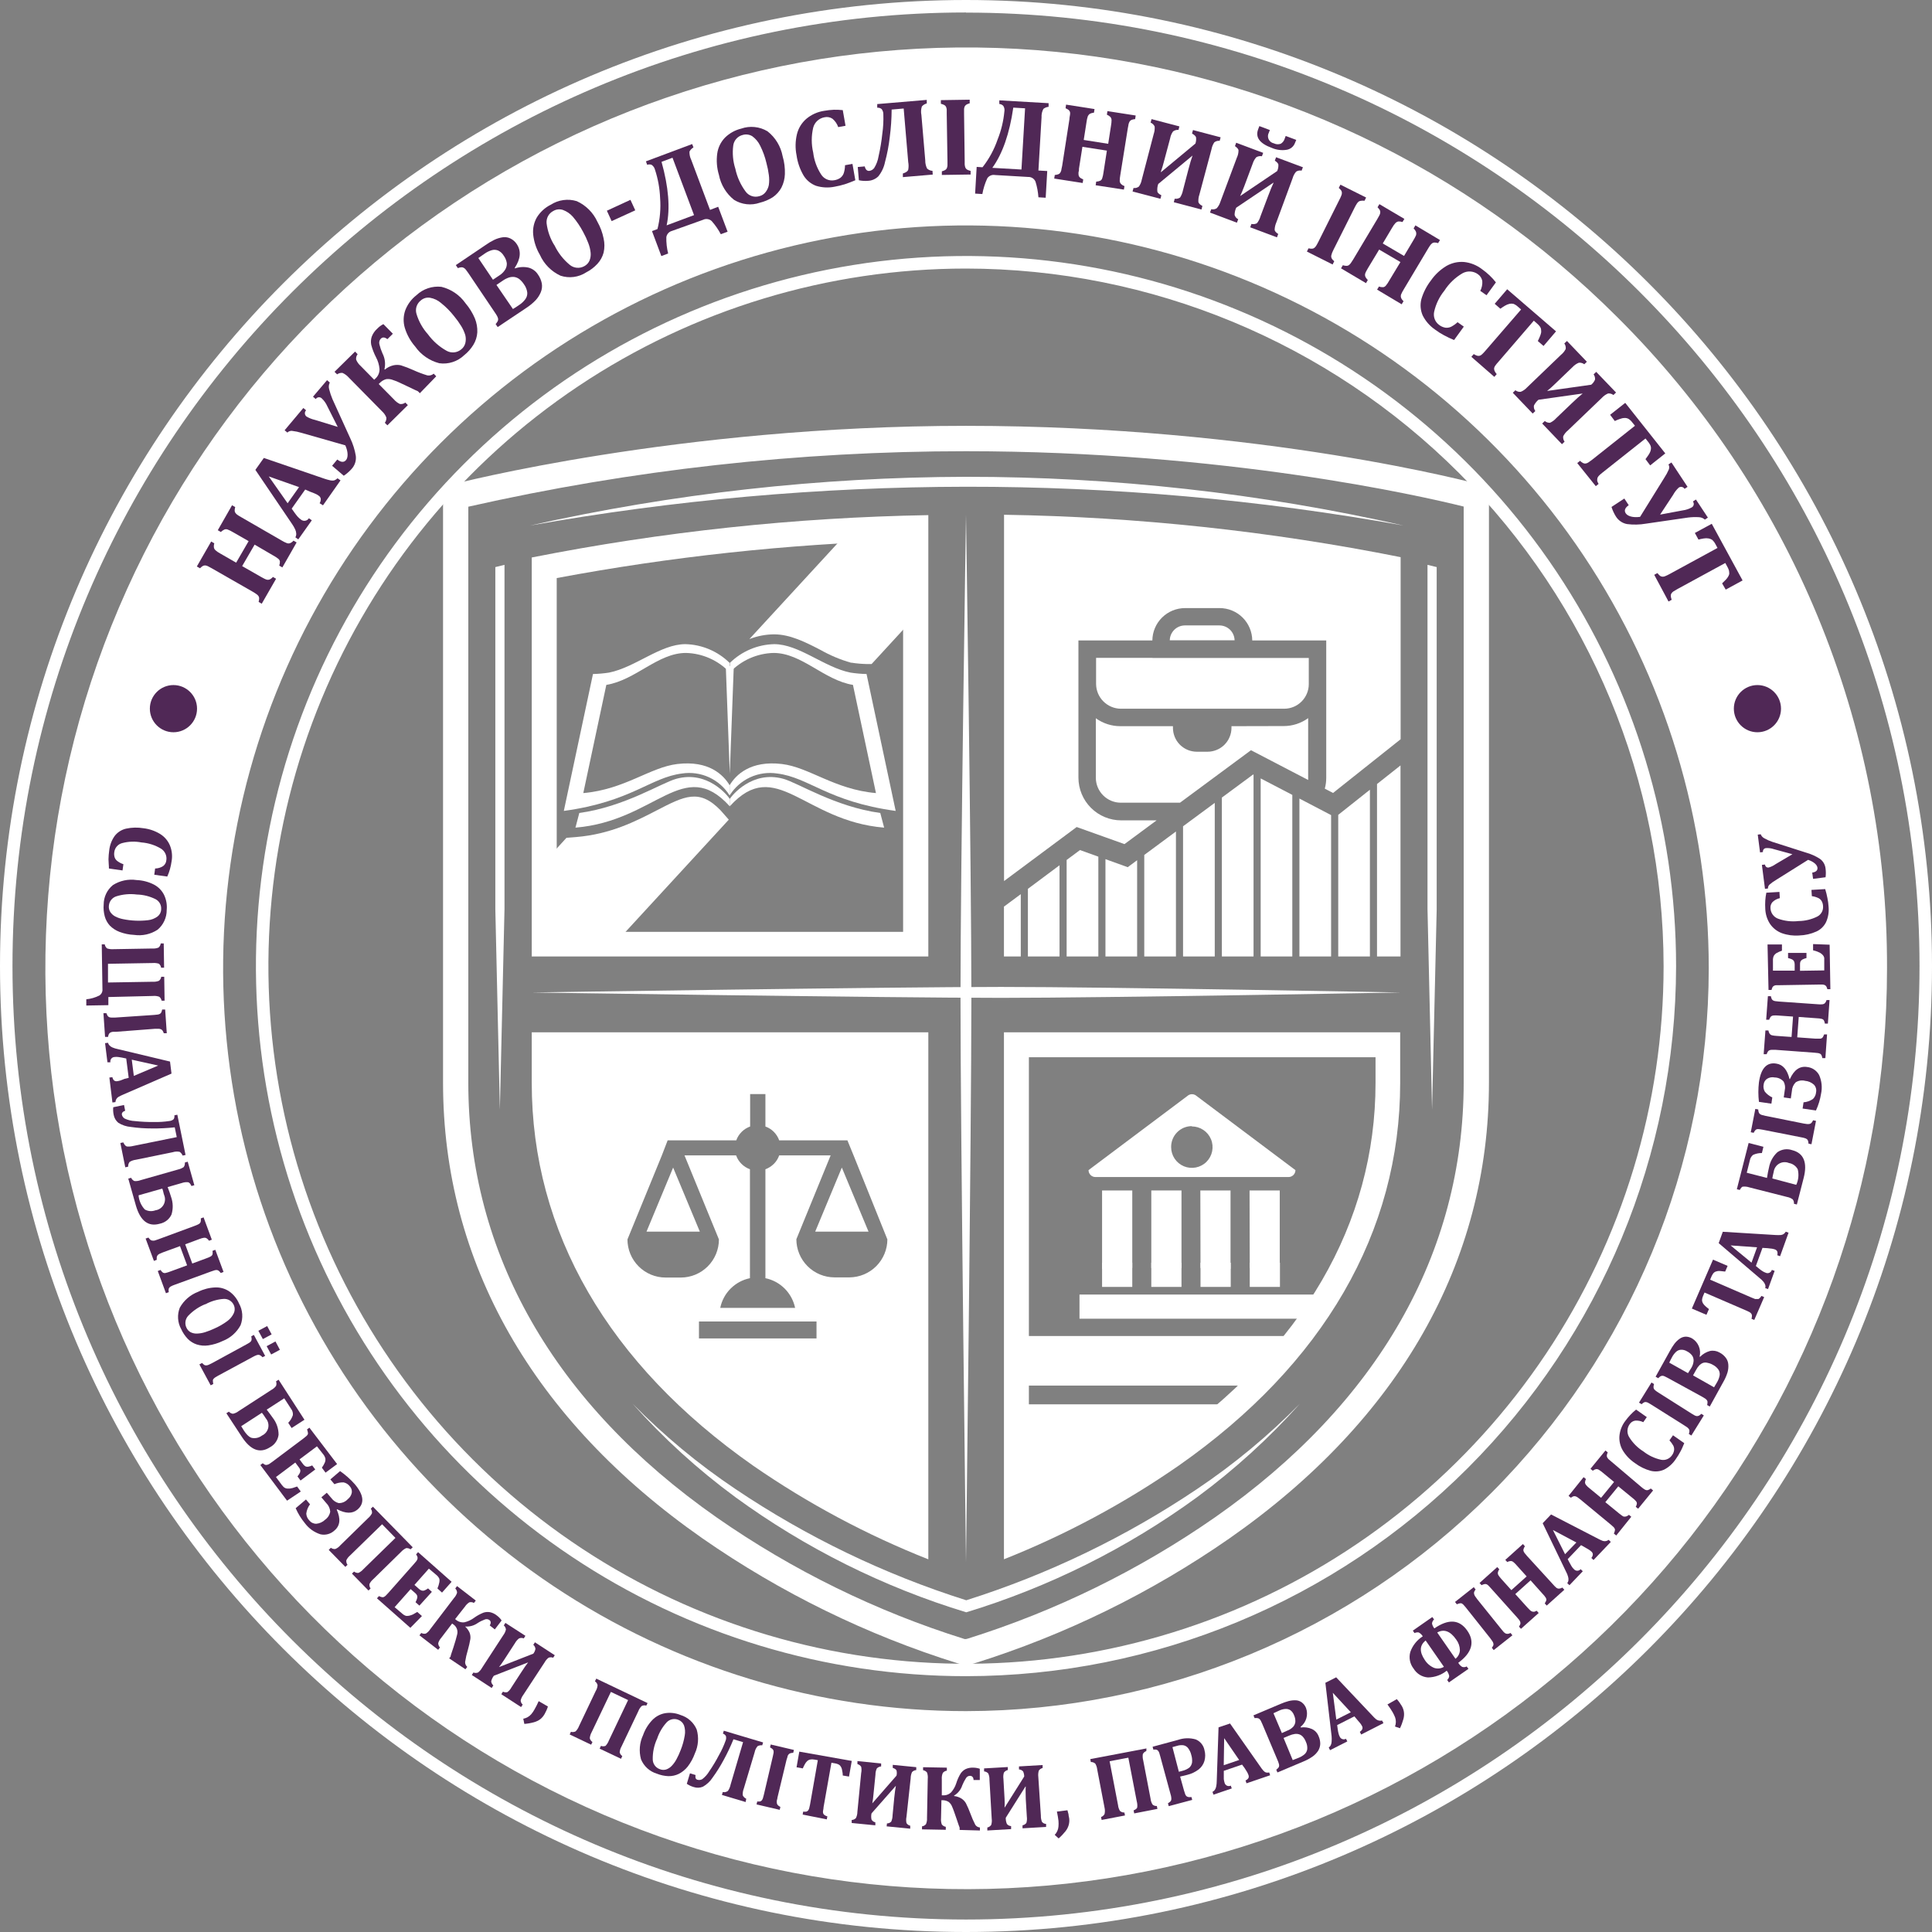 <svg width="78" height="78" viewBox="0 0 78 78" fill="none" xmlns="http://www.w3.org/2000/svg">
<rect x="0" y="0" width="78" height="78" fill="#808080" stroke="none"/>
<path d="M65.297 12.806C59.216 6.724 51.214 2.938 42.654 2.095C34.094 1.251 25.507 3.402 18.355 8.18C11.203 12.958 5.93 20.069 3.432 28.299C0.935 36.53 1.369 45.373 4.661 53.319C7.952 61.266 13.897 67.826 21.482 71.88C29.068 75.935 37.825 77.234 46.26 75.556C54.696 73.878 62.289 69.327 67.746 62.678C73.202 56.029 76.184 47.693 76.184 39.092C76.198 34.208 75.243 29.37 73.374 24.858C71.505 20.346 68.76 16.25 65.297 12.806ZM39 69.083C33.068 69.083 27.27 67.325 22.338 64.03C17.406 60.735 13.561 56.051 11.291 50.571C9.021 45.091 8.427 39.06 9.584 33.243C10.74 27.425 13.596 22.081 17.791 17.886C21.985 13.691 27.328 10.835 33.146 9.678C38.963 8.52 44.993 9.114 50.474 11.384C55.954 13.654 60.638 17.498 63.933 22.43C67.228 27.362 68.987 33.16 68.987 39.092C68.979 47.043 65.817 54.666 60.195 60.288C54.573 65.911 46.951 69.073 39 69.083Z" fill="white"/>
<path d="M39 78C17.496 78 0 60.506 0 39.001C0 17.497 17.496 0 39 0C60.504 0 78 17.494 78 39.001C78 60.508 60.511 78 39 78ZM39 0.504C17.773 0.504 0.504 17.774 0.504 39.001C0.504 60.229 17.773 77.496 39 77.496C60.227 77.496 77.496 60.229 77.496 39.001C77.496 17.774 60.227 0.509 39 0.509V0.504Z" fill="white"/>
<path d="M39 67.672C33.33 67.672 27.787 65.991 23.073 62.84C18.358 59.69 14.684 55.213 12.514 49.974C10.345 44.736 9.777 38.971 10.883 33.41C11.99 27.849 14.72 22.741 18.73 18.731C22.739 14.722 27.848 11.992 33.409 10.886C38.97 9.78 44.734 10.348 49.972 12.518C55.211 14.688 59.688 18.363 62.837 23.078C65.987 27.793 67.668 33.336 67.668 39.006C67.659 46.607 64.636 53.893 59.261 59.267C53.887 64.642 46.6 67.664 39 67.672ZM39 10.842C33.43 10.842 27.985 12.493 23.353 15.588C18.722 18.683 15.112 23.082 12.98 28.228C10.848 33.375 10.291 39.038 11.377 44.501C12.464 49.964 15.146 54.983 19.085 58.922C23.024 62.861 28.042 65.543 33.505 66.63C38.969 67.716 44.632 67.159 49.778 65.027C54.924 62.895 59.323 59.285 62.417 54.654C65.512 50.022 67.164 44.577 67.164 39.006C67.156 31.539 64.186 24.38 58.906 19.1C53.626 13.82 46.467 10.85 39 10.842Z" fill="white"/>
<path d="M11.378 21.827C11.444 21.867 11.514 21.902 11.587 21.93C11.626 21.943 11.668 21.943 11.708 21.93C11.763 21.908 11.811 21.873 11.849 21.827L11.975 21.9L11.4 22.908L11.275 22.837C11.293 22.779 11.302 22.719 11.3 22.658C11.291 22.623 11.272 22.591 11.244 22.567C11.18 22.514 11.109 22.468 11.035 22.429L10.28 21.988L9.776 22.855L10.547 23.296C10.587 23.32 10.629 23.343 10.672 23.363C10.705 23.381 10.74 23.394 10.776 23.404C10.803 23.409 10.83 23.409 10.856 23.404C10.884 23.397 10.911 23.385 10.934 23.369C10.966 23.346 10.994 23.321 11.02 23.293L11.146 23.366L10.567 24.374L10.441 24.301C10.454 24.256 10.462 24.211 10.463 24.165C10.466 24.131 10.457 24.097 10.438 24.069C10.416 24.035 10.387 24.007 10.353 23.986C10.305 23.951 10.255 23.919 10.204 23.89L8.549 22.943C8.489 22.908 8.438 22.88 8.395 22.86C8.36 22.842 8.322 22.831 8.282 22.827C8.248 22.827 8.214 22.835 8.184 22.852C8.144 22.877 8.107 22.908 8.076 22.943L7.947 22.87L8.526 21.862L8.652 21.935C8.634 21.991 8.629 22.051 8.637 22.109C8.646 22.15 8.667 22.186 8.698 22.215C8.758 22.267 8.824 22.312 8.894 22.348L9.534 22.716L10.038 21.847L9.395 21.479C9.329 21.439 9.259 21.404 9.186 21.376C9.147 21.363 9.105 21.363 9.065 21.376C9.01 21.4 8.96 21.435 8.919 21.479L8.793 21.406L9.368 20.399L9.496 20.472C9.481 20.521 9.473 20.572 9.474 20.623C9.476 20.656 9.488 20.688 9.509 20.714C9.53 20.742 9.557 20.767 9.587 20.787C9.635 20.821 9.685 20.852 9.738 20.88L11.378 21.827Z" fill="#502856"/>
<path d="M12.322 19.764L11.776 20.535L11.904 20.716C11.942 20.766 11.977 20.814 12.015 20.857C12.055 20.902 12.1 20.941 12.149 20.976C12.172 20.996 12.2 21.01 12.23 21.019C12.26 21.027 12.291 21.029 12.322 21.024C12.353 21.019 12.382 21.007 12.408 20.99C12.434 20.972 12.455 20.949 12.471 20.923L12.589 21.006L12.043 21.776L11.925 21.693C11.951 21.648 11.963 21.595 11.96 21.542C11.957 21.484 11.942 21.426 11.917 21.373C11.88 21.293 11.835 21.216 11.784 21.144L10.31 18.97L10.652 18.489L13.096 19.326C13.178 19.354 13.262 19.378 13.348 19.396C13.395 19.405 13.444 19.405 13.491 19.396C13.542 19.378 13.589 19.348 13.627 19.31L13.748 19.394L13.04 20.401L12.904 20.316C12.938 20.263 12.954 20.201 12.95 20.139C12.946 20.113 12.936 20.088 12.921 20.065C12.906 20.043 12.887 20.024 12.864 20.011C12.823 19.98 12.778 19.954 12.731 19.935C12.665 19.905 12.598 19.878 12.529 19.855L12.322 19.764ZM11.612 20.318L12.073 19.666L10.851 19.235L11.612 20.318Z" fill="#502856"/>
<path d="M14.139 17.691C14.248 17.917 14.325 18.158 14.365 18.406C14.376 18.5 14.367 18.596 14.338 18.686C14.309 18.777 14.26 18.86 14.197 18.93C14.103 19.036 13.996 19.129 13.879 19.207L13.408 18.804L13.617 18.552C13.766 18.668 13.884 18.676 13.97 18.575C14.055 18.474 14.063 18.255 13.942 17.98L12.179 17.477C12.053 17.438 11.924 17.411 11.793 17.396C11.758 17.392 11.723 17.396 11.69 17.408C11.657 17.42 11.627 17.439 11.602 17.464L11.491 17.371L12.247 16.472L12.358 16.565C12.341 16.582 12.327 16.602 12.319 16.624C12.31 16.647 12.307 16.671 12.309 16.695C12.31 16.719 12.317 16.742 12.329 16.763C12.34 16.784 12.356 16.802 12.375 16.817C12.482 16.88 12.597 16.926 12.718 16.953L13.635 17.235L13.214 16.401C13.163 16.286 13.091 16.181 13 16.094C12.984 16.075 12.964 16.06 12.941 16.05C12.919 16.041 12.894 16.037 12.87 16.038C12.845 16.04 12.821 16.048 12.8 16.06C12.779 16.073 12.761 16.09 12.748 16.111L12.637 16.016L13.204 15.348L13.315 15.444C13.273 15.525 13.263 15.62 13.287 15.708C13.322 15.848 13.367 15.984 13.423 16.116L14.139 17.691Z" fill="#502856"/>
<path d="M16.95 15.875L16.872 15.796C16.824 15.776 16.683 15.711 16.451 15.598C16.176 15.464 15.985 15.378 15.877 15.346C15.786 15.307 15.687 15.294 15.589 15.308C15.487 15.336 15.394 15.393 15.322 15.472L15.29 15.504L15.907 16.129C15.972 16.205 16.053 16.267 16.144 16.31C16.183 16.316 16.222 16.314 16.26 16.304C16.299 16.294 16.334 16.277 16.365 16.253L16.466 16.356L15.64 17.172L15.537 17.069C15.56 17.038 15.578 17.003 15.588 16.966C15.599 16.929 15.602 16.89 15.597 16.852C15.558 16.755 15.496 16.669 15.418 16.6L14.081 15.242C14.011 15.163 13.925 15.099 13.829 15.056C13.751 15.047 13.673 15.068 13.61 15.114L13.506 15.011L14.335 14.194L14.438 14.3C14.39 14.362 14.368 14.441 14.378 14.519C14.418 14.616 14.479 14.702 14.557 14.771L15.108 15.331L15.141 15.298C15.199 15.25 15.245 15.189 15.277 15.121C15.308 15.052 15.324 14.978 15.322 14.902C15.309 14.735 15.261 14.572 15.181 14.424C15.098 14.264 15.033 14.095 14.987 13.92C14.966 13.811 14.973 13.698 15.008 13.592C15.054 13.47 15.129 13.36 15.227 13.273C15.299 13.196 15.384 13.133 15.479 13.086L15.861 13.474L15.64 13.693C15.534 13.61 15.446 13.602 15.373 13.676C15.345 13.705 15.325 13.741 15.316 13.78C15.306 13.82 15.306 13.861 15.317 13.9C15.347 14.025 15.388 14.147 15.441 14.265C15.543 14.463 15.572 14.691 15.521 14.907L15.537 14.922C15.636 14.838 15.754 14.778 15.882 14.749C15.982 14.726 16.086 14.726 16.186 14.749C16.358 14.804 16.526 14.869 16.69 14.943C16.874 15.027 17.063 15.098 17.257 15.157C17.302 15.164 17.347 15.162 17.391 15.15C17.434 15.138 17.475 15.116 17.509 15.086L17.612 15.192L16.95 15.875Z" fill="#502856"/>
<path d="M18.743 14.338C18.611 14.465 18.451 14.561 18.277 14.617C18.102 14.674 17.917 14.691 17.735 14.665C17.341 14.563 16.995 14.324 16.761 13.99C16.57 13.771 16.427 13.513 16.343 13.235C16.274 13.002 16.282 12.753 16.363 12.524C16.455 12.284 16.61 12.075 16.814 11.917C16.947 11.791 17.106 11.695 17.28 11.637C17.454 11.579 17.639 11.559 17.821 11.58C18.215 11.676 18.56 11.911 18.793 12.242C18.951 12.427 19.079 12.635 19.174 12.859C19.245 13.037 19.278 13.227 19.27 13.418C19.259 13.597 19.204 13.77 19.111 13.922C19.013 14.081 18.889 14.222 18.743 14.338ZM17.277 13.497C17.478 13.771 17.736 13.999 18.033 14.164C18.125 14.215 18.23 14.236 18.335 14.226C18.44 14.216 18.539 14.174 18.62 14.106C18.702 14.043 18.76 13.955 18.786 13.854C18.812 13.748 18.812 13.638 18.786 13.532C18.747 13.402 18.691 13.279 18.62 13.164C18.533 13.023 18.436 12.888 18.33 12.761C18.177 12.566 18.002 12.389 17.808 12.235C17.681 12.124 17.526 12.05 17.36 12.021C17.294 12.011 17.226 12.015 17.161 12.034C17.097 12.054 17.038 12.087 16.987 12.131C16.908 12.193 16.849 12.278 16.817 12.374C16.787 12.47 16.785 12.573 16.814 12.67C16.905 12.977 17.064 13.259 17.277 13.497Z" fill="#502856"/>
<path d="M20.786 10.837C20.962 10.776 21.152 10.764 21.335 10.804C21.493 10.845 21.63 10.944 21.718 11.081C21.795 11.189 21.848 11.311 21.874 11.441C21.894 11.559 21.881 11.68 21.836 11.791C21.787 11.912 21.716 12.024 21.627 12.119C21.506 12.245 21.369 12.355 21.222 12.449L20.093 13.204L20.01 13.084C20.041 13.05 20.068 13.013 20.091 12.973C20.108 12.943 20.115 12.909 20.111 12.874C20.104 12.835 20.09 12.796 20.07 12.761C20.048 12.721 20.018 12.67 19.977 12.613L18.912 11.031C18.872 10.975 18.839 10.927 18.809 10.889C18.785 10.857 18.755 10.831 18.72 10.812C18.691 10.795 18.656 10.788 18.622 10.791C18.575 10.796 18.528 10.807 18.484 10.824L18.403 10.703L19.605 9.892C19.714 9.813 19.831 9.744 19.952 9.685C20.067 9.629 20.191 9.593 20.317 9.577C20.418 9.567 20.519 9.585 20.61 9.63C20.712 9.68 20.799 9.757 20.861 9.852C21.048 10.129 21.022 10.449 20.783 10.812L20.786 10.837ZM20.151 11.126C20.254 11.064 20.34 10.977 20.403 10.874C20.447 10.798 20.467 10.71 20.461 10.623C20.444 10.511 20.4 10.406 20.332 10.315C20.28 10.228 20.203 10.158 20.111 10.114C20.031 10.082 19.942 10.076 19.859 10.099C19.753 10.13 19.654 10.178 19.564 10.242C19.479 10.3 19.398 10.358 19.312 10.418L19.902 11.293L20.151 11.126ZM20.708 12.476C20.783 12.431 20.869 12.378 20.96 12.313C21.057 12.25 21.143 12.17 21.212 12.076C21.268 11.999 21.295 11.904 21.287 11.809C21.271 11.686 21.224 11.57 21.149 11.471C21.099 11.394 21.037 11.325 20.965 11.267C20.905 11.222 20.835 11.193 20.761 11.182C20.689 11.175 20.616 11.182 20.547 11.204C20.457 11.235 20.372 11.278 20.295 11.333L20.043 11.504L20.708 12.476Z" fill="#502856"/>
<path d="M23.668 10.995C23.516 11.094 23.344 11.158 23.164 11.181C22.985 11.205 22.802 11.188 22.63 11.131C22.259 10.96 21.963 10.66 21.796 10.287C21.648 10.037 21.556 9.756 21.526 9.466C21.503 9.224 21.556 8.981 21.678 8.771C21.813 8.556 22.004 8.381 22.232 8.267C22.386 8.168 22.56 8.103 22.742 8.078C22.924 8.052 23.109 8.067 23.285 8.121C23.654 8.288 23.95 8.584 24.118 8.952C24.238 9.164 24.323 9.392 24.37 9.63C24.412 9.817 24.412 10.01 24.37 10.197C24.325 10.367 24.238 10.523 24.118 10.653C23.989 10.793 23.837 10.909 23.668 10.995ZM22.383 9.897C22.529 10.205 22.74 10.476 23.003 10.693C23.084 10.76 23.183 10.801 23.288 10.81C23.393 10.82 23.498 10.797 23.59 10.746C23.682 10.698 23.756 10.62 23.799 10.524C23.84 10.424 23.856 10.315 23.846 10.207C23.833 10.072 23.8 9.94 23.751 9.814C23.692 9.659 23.622 9.508 23.542 9.363C23.426 9.144 23.287 8.937 23.126 8.748C23.018 8.626 22.881 8.532 22.728 8.476C22.664 8.455 22.597 8.447 22.53 8.454C22.463 8.461 22.398 8.482 22.34 8.517C22.249 8.563 22.174 8.636 22.125 8.726C22.077 8.816 22.057 8.919 22.068 9.02C22.108 9.334 22.215 9.636 22.383 9.905V9.897Z" fill="#502856"/>
<path d="M25.647 8.491L24.693 8.927L24.501 8.507L25.453 8.068L25.647 8.491Z" fill="#502856"/>
<path d="M27.128 9.323C27.07 9.338 27.018 9.37 26.977 9.415C26.937 9.459 26.911 9.515 26.902 9.575C26.896 9.797 26.921 10.019 26.975 10.235L26.7 10.338L26.323 9.33L26.544 9.247C26.647 8.836 26.683 8.41 26.65 7.988C26.634 7.6 26.564 7.217 26.443 6.849C26.423 6.769 26.374 6.699 26.305 6.653C26.248 6.633 26.186 6.633 26.128 6.653L26.078 6.514L27.945 5.816L27.997 5.952C27.929 5.991 27.873 6.049 27.836 6.119C27.831 6.236 27.856 6.353 27.909 6.459L28.665 8.474L28.995 8.348L29.375 9.355L29.101 9.456C29 9.266 28.878 9.089 28.735 8.927C28.69 8.884 28.631 8.855 28.569 8.846C28.506 8.836 28.442 8.846 28.385 8.874L27.128 9.323ZM28.02 8.685L27.151 6.368L26.708 6.534C26.993 7.555 27.062 8.41 26.914 9.098L28.02 8.685Z" fill="#502856"/>
<path d="M30.677 8.184C30.506 8.244 30.323 8.264 30.143 8.244C29.963 8.224 29.789 8.164 29.635 8.068C29.318 7.816 29.102 7.458 29.025 7.061C28.94 6.781 28.917 6.486 28.957 6.197C28.99 5.957 29.099 5.734 29.267 5.559C29.449 5.379 29.677 5.252 29.927 5.192C30.1 5.131 30.285 5.11 30.468 5.129C30.651 5.147 30.827 5.206 30.985 5.3C31.305 5.55 31.522 5.908 31.597 6.308C31.666 6.541 31.696 6.785 31.688 7.028C31.682 7.219 31.634 7.407 31.547 7.577C31.463 7.731 31.344 7.863 31.199 7.963C31.038 8.064 30.862 8.139 30.677 8.184ZM29.688 6.814C29.758 7.146 29.899 7.458 30.101 7.731C30.162 7.817 30.249 7.881 30.349 7.915C30.448 7.949 30.556 7.95 30.657 7.92C30.758 7.896 30.847 7.838 30.909 7.756C30.975 7.672 31.02 7.574 31.04 7.469C31.059 7.334 31.059 7.198 31.04 7.063C31.019 6.899 30.986 6.737 30.942 6.577C30.886 6.336 30.801 6.103 30.69 5.882C30.618 5.731 30.509 5.6 30.373 5.501C30.316 5.465 30.251 5.442 30.184 5.433C30.117 5.424 30.049 5.429 29.985 5.449C29.887 5.472 29.798 5.525 29.73 5.6C29.662 5.675 29.618 5.769 29.604 5.869C29.562 6.186 29.59 6.509 29.688 6.814Z" fill="#502856"/>
<path d="M34.025 4.446L34.136 5.078L33.841 5.131C33.796 5.001 33.717 4.885 33.612 4.796C33.566 4.764 33.514 4.742 33.46 4.732C33.405 4.721 33.349 4.721 33.295 4.733C33.185 4.751 33.083 4.8 33 4.874C32.918 4.949 32.859 5.046 32.831 5.154C32.753 5.485 32.753 5.83 32.831 6.161C32.869 6.478 32.98 6.781 33.154 7.048C33.209 7.134 33.289 7.201 33.382 7.242C33.476 7.283 33.58 7.295 33.68 7.277C33.771 7.264 33.857 7.23 33.932 7.177C33.994 7.128 34.041 7.062 34.066 6.988C34.098 6.885 34.115 6.778 34.116 6.67L34.416 6.617L34.532 7.277C34.378 7.343 34.237 7.396 34.106 7.439C33.973 7.48 33.837 7.513 33.7 7.537C33.45 7.589 33.189 7.577 32.945 7.501C32.735 7.422 32.557 7.275 32.441 7.083C32.295 6.833 32.199 6.557 32.159 6.27C32.102 5.989 32.108 5.699 32.174 5.421C32.232 5.179 32.364 4.962 32.552 4.799C32.755 4.628 33.002 4.516 33.264 4.476C33.398 4.452 33.532 4.437 33.667 4.431C33.787 4.429 33.906 4.434 34.025 4.446Z" fill="#502856"/>
<path d="M37.657 7.048L36.451 7.151V7.005C36.574 6.965 36.645 6.917 36.667 6.857C36.687 6.752 36.687 6.644 36.667 6.539L36.484 4.381L35.998 4.423C35.996 4.796 35.97 5.168 35.922 5.537C35.883 5.877 35.819 6.214 35.73 6.544C35.688 6.754 35.595 6.951 35.461 7.119C35.349 7.228 35.202 7.293 35.045 7.3C34.922 7.311 34.797 7.303 34.675 7.277L34.63 6.743L34.912 6.718C34.942 6.847 35.005 6.907 35.096 6.899C35.174 6.889 35.244 6.848 35.292 6.786C35.383 6.639 35.444 6.476 35.471 6.305C35.54 6.004 35.59 5.7 35.622 5.393C35.659 5.137 35.672 4.878 35.663 4.62C35.666 4.542 35.642 4.465 35.594 4.403C35.544 4.362 35.48 4.343 35.416 4.348V4.202L37.416 4.033V4.176C37.339 4.196 37.271 4.238 37.219 4.297C37.182 4.408 37.175 4.526 37.199 4.64L37.355 6.474C37.353 6.588 37.378 6.701 37.428 6.804C37.488 6.86 37.566 6.893 37.647 6.897L37.657 7.048Z" fill="#502856"/>
<path d="M38.947 6.494C38.947 6.544 38.947 6.592 38.947 6.638C38.95 6.674 38.957 6.711 38.967 6.746C38.975 6.773 38.99 6.797 39.009 6.818C39.028 6.838 39.052 6.854 39.078 6.864C39.113 6.879 39.149 6.891 39.186 6.899V7.046L38.025 7.063V6.917C38.07 6.906 38.113 6.889 38.154 6.867C38.184 6.851 38.209 6.827 38.224 6.796C38.24 6.759 38.249 6.72 38.252 6.68C38.252 6.635 38.252 6.575 38.252 6.504L38.222 4.595C38.222 4.524 38.222 4.466 38.222 4.421C38.218 4.382 38.208 4.343 38.191 4.307C38.175 4.277 38.15 4.252 38.118 4.237C38.076 4.216 38.031 4.2 37.985 4.189V4.043L39.149 4.025V4.171C39.102 4.182 39.057 4.2 39.015 4.224C38.989 4.243 38.967 4.266 38.95 4.292C38.935 4.326 38.926 4.362 38.922 4.398C38.919 4.461 38.919 4.524 38.922 4.587L38.947 6.494Z" fill="#502856"/>
<path d="M40.169 7.066C40.11 7.055 40.049 7.062 39.994 7.086C39.939 7.11 39.892 7.149 39.859 7.199C39.766 7.401 39.699 7.615 39.66 7.834L39.368 7.816L39.431 6.738L39.667 6.753C39.932 6.415 40.138 6.036 40.277 5.63C40.421 5.269 40.513 4.89 40.549 4.504C40.565 4.424 40.549 4.34 40.504 4.272C40.462 4.229 40.405 4.202 40.345 4.197V4.051L42.335 4.166V4.312C42.257 4.319 42.184 4.349 42.123 4.398C42.068 4.503 42.043 4.62 42.05 4.738L41.924 6.884L42.28 6.905L42.217 7.983L41.924 7.965C41.909 7.75 41.87 7.538 41.806 7.333C41.781 7.274 41.739 7.224 41.685 7.19C41.631 7.157 41.568 7.14 41.504 7.144L40.169 7.066ZM41.239 6.844L41.385 4.373L40.909 4.345C40.758 5.393 40.476 6.203 40.063 6.776L41.239 6.844Z" fill="#502856"/>
<path d="M45.229 7.071C45.215 7.147 45.207 7.225 45.206 7.303C45.208 7.344 45.223 7.384 45.249 7.416C45.289 7.461 45.341 7.494 45.398 7.512L45.375 7.655L44.234 7.479L44.257 7.333C44.317 7.331 44.376 7.317 44.431 7.292C44.461 7.272 44.484 7.243 44.496 7.209C44.523 7.127 44.542 7.043 44.552 6.957L44.688 6.081L43.7 5.927L43.562 6.804C43.562 6.854 43.562 6.902 43.544 6.945C43.54 6.982 43.54 7.019 43.544 7.056C43.546 7.082 43.555 7.108 43.569 7.131C43.586 7.156 43.607 7.176 43.632 7.192C43.664 7.212 43.698 7.23 43.733 7.245L43.71 7.388L42.562 7.209L42.584 7.066C42.631 7.061 42.676 7.052 42.72 7.038C42.753 7.028 42.781 7.008 42.801 6.98C42.823 6.946 42.839 6.909 42.849 6.869C42.849 6.824 42.871 6.766 42.882 6.698L43.176 4.811C43.176 4.743 43.194 4.685 43.199 4.64C43.207 4.601 43.207 4.561 43.199 4.522C43.188 4.489 43.168 4.46 43.141 4.438C43.104 4.41 43.063 4.387 43.02 4.37L43.04 4.224L44.189 4.403L44.166 4.549C44.108 4.553 44.05 4.569 43.998 4.595C43.964 4.62 43.937 4.652 43.919 4.69C43.894 4.765 43.876 4.841 43.867 4.92L43.753 5.65L44.741 5.806L44.854 5.076C44.869 4.998 44.876 4.92 44.877 4.841C44.875 4.8 44.861 4.761 44.836 4.728C44.794 4.686 44.743 4.652 44.688 4.63L44.71 4.486L45.851 4.663L45.829 4.809C45.778 4.812 45.728 4.823 45.68 4.841C45.649 4.856 45.623 4.878 45.605 4.907C45.588 4.939 45.574 4.973 45.564 5.008C45.564 5.043 45.544 5.101 45.532 5.182L45.229 7.071Z" fill="#502856"/>
<path d="M48.421 7.862C48.388 7.957 48.375 8.058 48.383 8.159C48.395 8.212 48.448 8.265 48.544 8.315L48.506 8.459L47.39 8.164L47.426 8.023C47.501 8.035 47.579 8.018 47.642 7.975C47.699 7.888 47.738 7.79 47.758 7.688L47.977 6.849C48.043 6.597 48.098 6.408 48.146 6.28L46.761 7.428C46.727 7.523 46.715 7.624 46.725 7.723C46.725 7.779 46.791 7.834 46.887 7.884L46.849 8.025L45.725 7.731L45.763 7.59C45.801 7.595 45.84 7.592 45.877 7.583C45.915 7.573 45.949 7.555 45.98 7.532C46.039 7.449 46.078 7.354 46.096 7.255L46.579 5.408C46.612 5.312 46.625 5.21 46.617 5.108C46.584 5.037 46.526 4.981 46.453 4.95L46.491 4.809L47.615 5.103L47.579 5.244C47.5 5.237 47.421 5.259 47.358 5.307C47.299 5.39 47.259 5.485 47.242 5.585L46.99 6.527C46.955 6.668 46.913 6.808 46.864 6.945H46.879L48.262 5.796C48.289 5.715 48.298 5.629 48.287 5.544C48.272 5.494 48.219 5.444 48.126 5.391L48.164 5.25L49.28 5.544L49.242 5.685C49.164 5.676 49.087 5.698 49.025 5.746C48.968 5.83 48.93 5.925 48.912 6.025L48.421 7.862Z" fill="#502856"/>
<path d="M51.529 8.98C51.488 9.072 51.465 9.172 51.461 9.272C51.461 9.328 51.509 9.386 51.605 9.446L51.554 9.582L50.474 9.177L50.524 9.041C50.599 9.059 50.678 9.049 50.746 9.013C50.811 8.932 50.859 8.838 50.887 8.738L51.191 7.93C51.282 7.686 51.358 7.502 51.418 7.378H51.406L49.909 8.386C49.867 8.477 49.845 8.577 49.844 8.678C49.855 8.715 49.873 8.75 49.898 8.78C49.924 8.81 49.955 8.835 49.99 8.852L49.937 8.99L48.851 8.582L48.902 8.446C48.939 8.455 48.978 8.456 49.016 8.45C49.054 8.443 49.091 8.429 49.123 8.408C49.188 8.335 49.237 8.25 49.267 8.156L49.934 6.368C49.978 6.277 50.002 6.177 50.002 6.076C50.002 6.02 49.947 5.962 49.859 5.899L49.909 5.763L50.998 6.171L50.947 6.308C50.869 6.293 50.789 6.308 50.72 6.348C50.655 6.421 50.606 6.507 50.577 6.6L50.237 7.512C50.171 7.683 50.116 7.819 50.068 7.915L51.562 6.907C51.599 6.828 51.616 6.742 51.612 6.655C51.612 6.602 51.557 6.547 51.468 6.486L51.519 6.348L52.602 6.753L52.549 6.889C52.473 6.874 52.394 6.888 52.328 6.93C52.261 7.007 52.213 7.098 52.186 7.197L51.529 8.98ZM52.285 5.763C52.259 5.837 52.214 5.903 52.154 5.953C52.094 6.003 52.022 6.036 51.945 6.048C51.742 6.08 51.535 6.053 51.348 5.972C50.844 5.789 50.675 5.534 50.796 5.217L50.844 5.091L51.267 5.25L51.227 5.355C51.205 5.396 51.192 5.441 51.19 5.487C51.189 5.533 51.198 5.579 51.217 5.621C51.237 5.663 51.266 5.7 51.302 5.728C51.338 5.757 51.38 5.777 51.426 5.786C51.469 5.808 51.517 5.82 51.565 5.824C51.613 5.827 51.662 5.82 51.708 5.804C51.785 5.757 51.842 5.684 51.867 5.597L51.907 5.489L52.333 5.648L52.285 5.763Z" fill="#502856"/>
<path d="M53.841 10.073C53.819 10.119 53.798 10.164 53.781 10.204C53.767 10.239 53.756 10.274 53.748 10.31C53.743 10.336 53.743 10.363 53.748 10.388C53.755 10.417 53.768 10.443 53.786 10.466C53.81 10.496 53.837 10.523 53.867 10.547L53.801 10.678L52.763 10.156L52.829 10.025C52.873 10.037 52.919 10.042 52.965 10.041C52.999 10.041 53.033 10.031 53.06 10.01C53.092 9.985 53.118 9.955 53.139 9.92C53.164 9.882 53.191 9.829 53.224 9.766L54.078 8.058C54.106 8.007 54.13 7.954 54.151 7.899C54.168 7.864 54.177 7.825 54.176 7.786C54.176 7.751 54.166 7.717 54.146 7.688C54.118 7.651 54.086 7.617 54.05 7.587L54.116 7.456L55.154 7.975L55.088 8.106C55.041 8.098 54.994 8.098 54.947 8.106C54.915 8.109 54.884 8.119 54.856 8.136C54.828 8.159 54.803 8.186 54.783 8.217C54.749 8.269 54.718 8.324 54.69 8.381L53.841 10.073Z" fill="#502856"/>
<path d="M56.67 11.688C56.628 11.755 56.592 11.825 56.562 11.897C56.55 11.936 56.55 11.977 56.562 12.015C56.583 12.072 56.619 12.121 56.665 12.159L56.589 12.285L55.597 11.693L55.673 11.567C55.729 11.589 55.789 11.598 55.849 11.595C55.885 11.588 55.918 11.569 55.942 11.542C55.996 11.478 56.044 11.409 56.083 11.335L56.539 10.58L55.68 10.076L55.224 10.832L55.154 10.958C55.137 10.99 55.123 11.023 55.113 11.058C55.108 11.085 55.108 11.112 55.113 11.139C55.12 11.167 55.132 11.194 55.149 11.217C55.17 11.249 55.194 11.278 55.222 11.305L55.149 11.431L54.141 10.834L54.214 10.708C54.258 10.722 54.304 10.731 54.35 10.733C54.385 10.736 54.419 10.728 54.448 10.711C54.481 10.688 54.509 10.66 54.532 10.628C54.559 10.59 54.592 10.539 54.63 10.479L55.607 8.842C55.642 8.781 55.67 8.731 55.693 8.688C55.712 8.653 55.723 8.614 55.725 8.575C55.728 8.54 55.72 8.506 55.703 8.476C55.678 8.437 55.648 8.4 55.615 8.368L55.69 8.242L56.698 8.837L56.622 8.963C56.565 8.944 56.505 8.937 56.446 8.942C56.406 8.953 56.369 8.973 56.34 9.003C56.287 9.061 56.242 9.125 56.204 9.194L55.826 9.829L56.685 10.333L57.063 9.698C57.105 9.632 57.141 9.563 57.171 9.492C57.182 9.452 57.182 9.41 57.171 9.371C57.149 9.314 57.114 9.264 57.071 9.222L57.144 9.099L58.136 9.691L58.06 9.816C58.012 9.799 57.961 9.791 57.909 9.791C57.876 9.793 57.843 9.804 57.816 9.824C57.788 9.846 57.764 9.873 57.743 9.902C57.72 9.932 57.688 9.983 57.647 10.051L56.67 11.688Z" fill="#502856"/>
<path d="M60.393 11.401L60.015 11.92L59.763 11.743C59.826 11.621 59.854 11.483 59.844 11.345C59.834 11.291 59.814 11.239 59.784 11.192C59.755 11.145 59.716 11.105 59.67 11.073C59.581 11.007 59.474 10.968 59.364 10.961C59.253 10.954 59.142 10.979 59.045 11.033C58.75 11.205 58.499 11.445 58.315 11.733C58.114 11.98 57.972 12.27 57.902 12.58C57.879 12.68 57.886 12.784 57.921 12.88C57.957 12.976 58.02 13.059 58.103 13.119C58.176 13.176 58.263 13.214 58.355 13.23C58.432 13.239 58.511 13.227 58.582 13.194C58.678 13.144 58.767 13.082 58.846 13.008L59.098 13.187L58.705 13.728C58.565 13.671 58.428 13.606 58.295 13.534C58.172 13.469 58.054 13.394 57.942 13.31C57.728 13.165 57.554 12.967 57.438 12.736C57.347 12.528 57.328 12.296 57.385 12.076C57.466 11.802 57.597 11.546 57.773 11.32C57.937 11.084 58.149 10.886 58.395 10.738C58.611 10.614 58.858 10.558 59.106 10.577C59.37 10.605 59.621 10.705 59.831 10.867C60.047 11.019 60.24 11.202 60.403 11.411L60.393 11.401Z" fill="#502856"/>
<path d="M59.403 14.406L59.499 14.295C59.541 14.324 59.588 14.346 59.637 14.361C59.672 14.372 59.71 14.372 59.746 14.361C59.784 14.347 59.819 14.323 59.846 14.293C59.889 14.252 59.929 14.209 59.967 14.164L61.411 12.494L61.275 12.376C61.224 12.329 61.165 12.292 61.101 12.267C61.049 12.255 60.994 12.255 60.942 12.267C60.877 12.282 60.815 12.308 60.758 12.343C60.69 12.383 60.63 12.424 60.574 12.464L60.345 12.265L60.849 11.678L62.821 13.378L62.317 13.968L62.086 13.769C62.131 13.675 62.164 13.605 62.181 13.557C62.197 13.516 62.21 13.474 62.219 13.431C62.224 13.397 62.224 13.362 62.219 13.328C62.219 13.298 62.213 13.268 62.202 13.24C62.188 13.209 62.17 13.181 62.149 13.157C62.117 13.119 62.083 13.085 62.045 13.053L61.924 12.947L60.484 14.62C60.443 14.664 60.405 14.71 60.37 14.759C60.35 14.786 60.335 14.817 60.325 14.849C60.32 14.873 60.32 14.898 60.325 14.922C60.33 14.95 60.34 14.976 60.353 15.001C60.373 15.038 60.397 15.072 60.426 15.104L60.33 15.215L59.403 14.406Z" fill="#502856"/>
<path d="M63.3 17.378C63.221 17.443 63.157 17.522 63.111 17.613C63.105 17.651 63.107 17.69 63.117 17.728C63.126 17.765 63.143 17.801 63.166 17.832L63.06 17.933L62.262 17.099L62.368 16.998C62.426 17.047 62.501 17.072 62.577 17.069C62.673 17.025 62.759 16.961 62.829 16.882L63.453 16.285C63.642 16.104 63.791 15.97 63.897 15.887L62.113 16.139C62.036 16.203 61.974 16.283 61.929 16.373C61.923 16.412 61.924 16.452 61.934 16.49C61.944 16.528 61.961 16.564 61.985 16.595L61.879 16.696L61.076 15.857L61.181 15.756C61.211 15.78 61.245 15.799 61.282 15.809C61.319 15.82 61.357 15.823 61.395 15.819C61.491 15.781 61.577 15.721 61.647 15.645L63.023 14.323C63.102 14.26 63.166 14.18 63.212 14.089C63.222 14.01 63.202 13.931 63.156 13.867L63.262 13.766L64.066 14.605L63.962 14.706C63.899 14.658 63.819 14.636 63.74 14.645C63.645 14.684 63.559 14.743 63.489 14.819L62.786 15.494C62.683 15.597 62.574 15.693 62.461 15.784L64.242 15.532C64.309 15.477 64.361 15.407 64.395 15.328C64.404 15.252 64.383 15.175 64.338 15.114L64.443 15.013L65.244 15.847L65.138 15.948C65.077 15.9 64.999 15.878 64.922 15.885C64.826 15.926 64.741 15.987 64.67 16.064L63.3 17.378Z" fill="#502856"/>
<path d="M63.678 18.696L63.791 18.605C63.828 18.641 63.869 18.672 63.914 18.696C63.947 18.712 63.984 18.719 64.02 18.713C64.061 18.706 64.1 18.69 64.133 18.666C64.174 18.64 64.222 18.605 64.277 18.562L66.008 17.189L65.897 17.051C65.856 16.994 65.805 16.947 65.746 16.91C65.698 16.885 65.645 16.873 65.592 16.875C65.525 16.876 65.46 16.89 65.398 16.915C65.328 16.938 65.26 16.965 65.194 16.998L65.005 16.746L65.615 16.265L67.232 18.305L66.622 18.789L66.433 18.537C66.496 18.454 66.539 18.391 66.567 18.348C66.59 18.311 66.611 18.273 66.627 18.232C66.64 18.199 66.648 18.164 66.652 18.129C66.661 18.067 66.647 18.004 66.615 17.95C66.591 17.906 66.563 17.865 66.531 17.827L66.433 17.703L64.703 19.074C64.656 19.11 64.612 19.148 64.569 19.189C64.544 19.212 64.522 19.24 64.506 19.27C64.494 19.292 64.487 19.316 64.486 19.341C64.482 19.368 64.482 19.396 64.486 19.424C64.5 19.463 64.518 19.501 64.539 19.537L64.426 19.628L63.678 18.696Z" fill="#502856"/>
<path d="M66.448 21.142C66.199 21.185 65.944 21.191 65.693 21.159C65.599 21.143 65.51 21.107 65.432 21.053C65.353 21 65.287 20.93 65.237 20.85C65.162 20.73 65.103 20.601 65.061 20.467L65.579 20.127L65.756 20.396C65.602 20.505 65.562 20.615 65.637 20.726C65.713 20.837 65.917 20.907 66.214 20.867L67.186 19.3C67.259 19.19 67.322 19.074 67.375 18.953C67.388 18.92 67.393 18.885 67.391 18.85C67.388 18.816 67.378 18.782 67.36 18.751L67.481 18.671L68.131 19.656L68.01 19.736C67.999 19.717 67.983 19.7 67.965 19.687C67.947 19.674 67.926 19.665 67.904 19.66C67.882 19.655 67.859 19.655 67.837 19.66C67.815 19.664 67.794 19.673 67.776 19.686C67.684 19.77 67.608 19.869 67.549 19.978L67.023 20.776L67.94 20.605C68.065 20.589 68.186 20.548 68.297 20.487C68.318 20.476 68.336 20.461 68.35 20.442C68.364 20.423 68.374 20.402 68.379 20.379C68.383 20.356 68.383 20.332 68.378 20.31C68.373 20.287 68.362 20.266 68.348 20.247L68.469 20.167L68.952 20.897L68.831 20.978C68.762 20.916 68.672 20.881 68.579 20.88C68.436 20.872 68.293 20.877 68.151 20.895L66.448 21.142Z" fill="#502856"/>
<path d="M66.786 23.207L66.914 23.137C66.946 23.177 66.981 23.214 67.02 23.248C67.05 23.27 67.086 23.282 67.123 23.283C67.165 23.284 67.205 23.274 67.242 23.255C67.287 23.238 67.34 23.21 67.403 23.177L69.34 22.122L69.254 21.963C69.223 21.901 69.181 21.846 69.131 21.799C69.087 21.768 69.037 21.748 68.985 21.739C68.919 21.727 68.852 21.727 68.786 21.739C68.714 21.75 68.642 21.765 68.572 21.784L68.426 21.517L69.108 21.147L70.353 23.434L69.672 23.804L69.526 23.552L69.69 23.389C69.72 23.356 69.746 23.321 69.768 23.283C69.787 23.253 69.801 23.221 69.811 23.187C69.817 23.158 69.817 23.128 69.811 23.099C69.811 23.066 69.805 23.034 69.793 23.003C69.777 22.957 69.756 22.912 69.731 22.87L69.655 22.729L67.718 23.784L67.564 23.875C67.536 23.893 67.511 23.916 67.491 23.943C67.475 23.963 67.464 23.986 67.458 24.011C67.453 24.038 67.453 24.067 67.458 24.094C67.465 24.135 67.476 24.176 67.491 24.215L67.363 24.285L66.786 23.207Z" fill="#502856"/>
<path d="M7.003 29.563C7.528 29.563 7.955 29.136 7.955 28.61C7.955 28.085 7.528 27.658 7.003 27.658C6.477 27.658 6.05 28.085 6.05 28.61C6.05 29.136 6.477 29.563 7.003 29.563Z" fill="#502856"/>
<path d="M70.952 29.563C71.478 29.563 71.904 29.136 71.904 28.61C71.904 28.085 71.478 27.658 70.952 27.658C70.426 27.658 70 28.085 70 28.61C70 29.136 70.426 29.563 70.952 29.563Z" fill="#502856"/>
<path d="M6.753 35.389L6.229 35.316L6.262 35.064C6.376 35.062 6.488 35.029 6.584 34.968C6.621 34.941 6.652 34.905 6.675 34.865C6.697 34.825 6.711 34.78 6.715 34.734C6.73 34.643 6.717 34.55 6.679 34.467C6.641 34.383 6.579 34.312 6.501 34.263C6.26 34.118 5.988 34.032 5.708 34.011C5.45 33.961 5.183 33.971 4.929 34.039C4.847 34.061 4.774 34.106 4.718 34.17C4.662 34.234 4.626 34.312 4.615 34.397C4.602 34.471 4.607 34.547 4.63 34.618C4.652 34.679 4.693 34.732 4.746 34.769C4.818 34.822 4.898 34.863 4.982 34.89L4.947 35.142L4.398 35.064C4.398 34.928 4.38 34.812 4.38 34.691C4.382 34.576 4.392 34.461 4.408 34.346C4.429 34.131 4.505 33.925 4.63 33.749C4.744 33.601 4.906 33.497 5.088 33.455C5.322 33.404 5.563 33.399 5.799 33.439C6.034 33.467 6.261 33.546 6.463 33.669C6.637 33.776 6.775 33.934 6.856 34.122C6.941 34.325 6.966 34.548 6.929 34.764C6.914 34.875 6.891 34.984 6.861 35.092C6.833 35.194 6.797 35.293 6.753 35.389Z" fill="#502856"/>
<path d="M4.186 36.518C4.186 36.368 4.219 36.22 4.283 36.084C4.347 35.949 4.441 35.829 4.557 35.734C4.841 35.553 5.181 35.48 5.514 35.53C5.755 35.54 5.991 35.6 6.207 35.709C6.386 35.8 6.531 35.946 6.622 36.125C6.714 36.316 6.751 36.528 6.73 36.739C6.731 36.891 6.699 37.041 6.635 37.178C6.572 37.316 6.479 37.438 6.363 37.535C6.082 37.719 5.745 37.793 5.413 37.744C5.212 37.735 5.014 37.694 4.826 37.623C4.68 37.568 4.547 37.482 4.436 37.371C4.338 37.264 4.267 37.136 4.229 36.996C4.187 36.84 4.172 36.678 4.186 36.518ZM5.524 36.114C5.245 36.078 4.961 36.103 4.693 36.188C4.61 36.215 4.538 36.266 4.485 36.335C4.432 36.404 4.401 36.486 4.395 36.573C4.386 36.661 4.408 36.75 4.456 36.825C4.507 36.899 4.575 36.96 4.655 37.001C4.755 37.052 4.862 37.088 4.972 37.109C5.304 37.176 5.644 37.19 5.98 37.15C6.117 37.135 6.249 37.083 6.36 37.001C6.404 36.967 6.44 36.924 6.466 36.874C6.491 36.824 6.505 36.77 6.506 36.714C6.514 36.631 6.496 36.548 6.457 36.475C6.417 36.402 6.356 36.342 6.282 36.303C6.046 36.185 5.788 36.12 5.524 36.114Z" fill="#502856"/>
<path d="M4.375 40.253V40.581L3.484 40.596V40.344C3.67 40.326 3.851 40.273 4.018 40.188C4.058 40.16 4.091 40.122 4.111 40.078C4.132 40.034 4.141 39.985 4.136 39.936L4.108 38.127H4.229C4.239 38.192 4.273 38.251 4.325 38.291C4.406 38.317 4.492 38.327 4.577 38.321L6.149 38.294C6.234 38.301 6.321 38.288 6.401 38.256C6.45 38.214 6.482 38.154 6.489 38.089H6.61L6.625 39.069H6.504C6.496 39.006 6.464 38.949 6.416 38.908C6.334 38.882 6.249 38.873 6.164 38.88L4.36 38.911V39.666L6.164 39.636C6.249 39.642 6.335 39.629 6.416 39.598C6.442 39.579 6.463 39.554 6.479 39.526C6.495 39.498 6.505 39.467 6.509 39.435H6.63L6.645 40.399H6.524C6.513 40.336 6.479 40.279 6.428 40.241C6.348 40.212 6.262 40.201 6.176 40.21L4.375 40.253Z" fill="#502856"/>
<path d="M4.685 41.656H4.567C4.536 41.658 4.507 41.665 4.479 41.676C4.458 41.684 4.439 41.696 4.423 41.712C4.407 41.729 4.394 41.75 4.385 41.772C4.374 41.801 4.367 41.832 4.363 41.863H4.242L4.176 40.906H4.297C4.309 40.941 4.324 40.976 4.343 41.009C4.358 41.032 4.38 41.052 4.406 41.064C4.436 41.076 4.469 41.082 4.501 41.082C4.542 41.082 4.589 41.082 4.647 41.082L6.222 40.976L6.365 40.961C6.398 40.957 6.43 40.947 6.458 40.931C6.483 40.916 6.502 40.894 6.514 40.868C6.529 40.832 6.54 40.795 6.547 40.757H6.668L6.733 41.714H6.612C6.601 41.676 6.584 41.639 6.562 41.606C6.546 41.584 6.525 41.567 6.501 41.556C6.474 41.544 6.445 41.537 6.416 41.535C6.378 41.535 6.327 41.535 6.259 41.535L4.685 41.656Z" fill="#502856"/>
<path d="M5.196 43.515L5.096 42.734L4.917 42.697L4.771 42.674C4.722 42.668 4.673 42.668 4.625 42.674C4.599 42.675 4.574 42.681 4.55 42.693C4.527 42.705 4.507 42.722 4.491 42.742C4.476 42.763 4.464 42.786 4.459 42.811C4.453 42.837 4.453 42.863 4.458 42.888H4.338L4.242 42.115L4.36 42.1C4.371 42.141 4.393 42.179 4.423 42.21C4.458 42.245 4.499 42.273 4.544 42.291C4.611 42.319 4.681 42.34 4.753 42.354L6.864 42.858L6.924 43.344L4.965 44.195C4.902 44.221 4.84 44.252 4.781 44.286C4.747 44.307 4.719 44.335 4.698 44.369C4.675 44.407 4.662 44.451 4.66 44.495L4.539 44.51L4.416 43.503L4.537 43.488C4.545 43.538 4.569 43.584 4.605 43.621C4.64 43.647 4.684 43.658 4.728 43.651C4.771 43.645 4.813 43.636 4.854 43.624C4.897 43.608 4.955 43.588 5.023 43.558L5.196 43.515ZM5.32 42.782L5.403 43.437L6.388 43.019L5.32 42.782Z" fill="#502856"/>
<path d="M5.058 47.127L4.859 46.145L4.977 46.122C5.023 46.218 5.07 46.273 5.121 46.286C5.205 46.294 5.29 46.287 5.373 46.266L7.136 45.908L7.055 45.513C6.749 45.547 6.441 45.562 6.133 45.558C5.849 45.559 5.564 45.539 5.282 45.498C5.103 45.483 4.931 45.426 4.778 45.331C4.679 45.249 4.612 45.134 4.589 45.007C4.568 44.906 4.562 44.804 4.572 44.702L5.007 44.611L5.053 44.843C4.952 44.88 4.907 44.936 4.922 45.009C4.929 45.041 4.943 45.07 4.963 45.096C4.982 45.122 5.007 45.144 5.035 45.16C5.165 45.221 5.305 45.255 5.448 45.261C5.699 45.288 5.952 45.301 6.204 45.299C6.417 45.304 6.63 45.29 6.841 45.258C6.905 45.253 6.965 45.226 7.013 45.183C7.039 45.136 7.049 45.082 7.04 45.029L7.159 45.004L7.491 46.629L7.373 46.654C7.349 46.593 7.308 46.54 7.254 46.503C7.161 46.483 7.063 46.489 6.972 46.518L5.481 46.823C5.391 46.834 5.305 46.864 5.229 46.913C5.19 46.968 5.17 47.035 5.174 47.102L5.058 47.127Z" fill="#502856"/>
<path d="M7.846 47.85L7.73 47.883C7.69 47.795 7.647 47.745 7.597 47.73C7.512 47.721 7.426 47.731 7.345 47.76L6.768 47.926C6.829 48.08 6.874 48.213 6.907 48.324C6.989 48.553 6.995 48.802 6.924 49.034C6.88 49.129 6.814 49.212 6.732 49.276C6.65 49.34 6.553 49.384 6.451 49.405C5.985 49.538 5.665 49.291 5.486 48.669L5.179 47.583L5.295 47.551C5.32 47.609 5.367 47.656 5.426 47.682C5.511 47.689 5.597 47.677 5.678 47.646L7.189 47.216C7.271 47.198 7.349 47.165 7.418 47.117C7.455 47.063 7.471 46.998 7.463 46.934L7.579 46.901L7.846 47.85ZM6.552 47.986L5.594 48.258C5.611 48.472 5.7 48.674 5.846 48.83C5.911 48.867 5.983 48.889 6.057 48.895C6.131 48.9 6.205 48.889 6.275 48.863C6.343 48.854 6.408 48.829 6.465 48.791C6.523 48.752 6.57 48.7 6.604 48.64C6.638 48.58 6.657 48.513 6.661 48.444C6.665 48.375 6.652 48.307 6.625 48.243L6.607 48.183C6.594 48.116 6.576 48.05 6.552 47.986Z" fill="#502856"/>
<path d="M7.055 51.868C6.994 51.888 6.935 51.914 6.879 51.946C6.851 51.965 6.828 51.991 6.814 52.022C6.802 52.07 6.802 52.12 6.814 52.168L6.7 52.211L6.37 51.314L6.481 51.271C6.507 51.315 6.541 51.352 6.582 51.382C6.609 51.395 6.64 51.4 6.67 51.397C6.737 51.382 6.803 51.362 6.867 51.337L7.554 51.085L7.267 50.309L6.579 50.561L6.471 50.606C6.442 50.618 6.415 50.633 6.39 50.651C6.373 50.665 6.358 50.682 6.348 50.702C6.336 50.723 6.329 50.746 6.327 50.77C6.324 50.801 6.324 50.832 6.327 50.863L6.214 50.906L5.879 50.004L5.992 49.964C6.015 49.995 6.04 50.024 6.068 50.05C6.087 50.069 6.113 50.082 6.141 50.085C6.174 50.091 6.207 50.091 6.239 50.085L6.378 50.039L7.856 49.493C7.909 49.473 7.955 49.455 7.99 49.437C8.021 49.425 8.048 49.406 8.071 49.382C8.09 49.361 8.102 49.335 8.106 49.306C8.112 49.268 8.112 49.229 8.106 49.191L8.219 49.148L8.552 50.05L8.438 50.092C8.413 50.05 8.377 50.014 8.335 49.989C8.305 49.973 8.271 49.966 8.237 49.971C8.173 49.981 8.11 49.999 8.05 50.024L7.476 50.236L7.763 51.012L8.335 50.8C8.397 50.779 8.457 50.753 8.514 50.722C8.543 50.704 8.566 50.678 8.579 50.647C8.59 50.598 8.59 50.548 8.579 50.5L8.693 50.458L9.025 51.352L8.912 51.395C8.888 51.359 8.86 51.328 8.826 51.301C8.803 51.285 8.776 51.275 8.748 51.274C8.719 51.273 8.69 51.277 8.662 51.286C8.615 51.299 8.569 51.314 8.524 51.332L7.055 51.868Z" fill="#502856"/>
<path d="M7.315 53.659C7.242 53.528 7.199 53.383 7.19 53.233C7.18 53.084 7.204 52.934 7.259 52.795C7.423 52.5 7.685 52.273 8 52.153C8.216 52.046 8.452 51.986 8.693 51.977C8.893 51.969 9.091 52.026 9.257 52.138C9.43 52.261 9.566 52.429 9.65 52.624C9.724 52.757 9.768 52.904 9.779 53.055C9.79 53.207 9.767 53.359 9.713 53.501C9.555 53.796 9.295 54.024 8.982 54.143C8.802 54.23 8.609 54.288 8.411 54.317C8.254 54.34 8.093 54.327 7.942 54.279C7.805 54.233 7.68 54.156 7.579 54.052C7.47 53.937 7.38 53.804 7.315 53.659ZM8.29 52.652C8.029 52.757 7.794 52.917 7.6 53.12C7.541 53.184 7.502 53.264 7.489 53.349C7.476 53.435 7.489 53.523 7.527 53.601C7.561 53.679 7.62 53.744 7.695 53.785C7.774 53.824 7.86 53.843 7.947 53.84C8.059 53.837 8.17 53.819 8.277 53.785C8.407 53.744 8.534 53.694 8.657 53.636C8.846 53.554 9.024 53.45 9.189 53.327C9.297 53.245 9.384 53.138 9.441 53.014C9.464 52.964 9.476 52.909 9.476 52.853C9.476 52.797 9.464 52.742 9.441 52.692C9.407 52.615 9.351 52.55 9.28 52.505C9.209 52.46 9.127 52.438 9.043 52.44C8.779 52.456 8.521 52.531 8.29 52.659V52.652Z" fill="#502856"/>
<path d="M8.809 55.538L8.705 55.599C8.679 55.614 8.656 55.633 8.635 55.654C8.618 55.669 8.605 55.688 8.597 55.71C8.593 55.733 8.593 55.757 8.597 55.78C8.598 55.812 8.603 55.843 8.612 55.873L8.506 55.929L8.05 55.085L8.159 55.027C8.184 55.054 8.212 55.08 8.242 55.103C8.266 55.118 8.294 55.126 8.322 55.125C8.356 55.124 8.388 55.116 8.418 55.103L8.549 55.04L9.937 54.284C9.99 54.256 10.03 54.231 10.063 54.211C10.091 54.194 10.116 54.172 10.136 54.145C10.152 54.121 10.159 54.093 10.159 54.065C10.159 54.026 10.154 53.988 10.144 53.951L10.249 53.894L10.705 54.74L10.6 54.795C10.573 54.766 10.542 54.741 10.509 54.72C10.486 54.706 10.46 54.699 10.433 54.697C10.403 54.698 10.373 54.705 10.345 54.717C10.297 54.736 10.251 54.757 10.207 54.783L8.809 55.538ZM10.967 53.873L10.612 54.062L10.431 53.727L10.786 53.536L10.967 53.873ZM11.3 54.495L10.947 54.684L10.766 54.349L11.121 54.158L11.3 54.495Z" fill="#502856"/>
<path d="M9.139 57.057L9.242 56.992C9.284 57.04 9.342 57.071 9.406 57.077C9.488 57.06 9.566 57.024 9.632 56.972L10.955 56.115C11.029 56.076 11.093 56.021 11.144 55.954C11.167 55.894 11.167 55.827 11.144 55.768L11.247 55.702L12.292 57.319L11.773 57.654L11.637 57.443C11.722 57.355 11.786 57.249 11.824 57.133C11.834 57.043 11.809 56.952 11.753 56.881L11.476 56.453L10.768 56.911C10.871 57.042 10.957 57.163 11.02 57.251C11.168 57.444 11.247 57.681 11.247 57.924C11.234 58.029 11.197 58.13 11.136 58.218C11.076 58.306 10.996 58.378 10.902 58.428C10.497 58.691 10.118 58.551 9.763 58.007L9.139 57.057ZM9.738 57.579C9.894 57.856 10.033 58.014 10.159 58.05C10.231 58.066 10.306 58.066 10.378 58.05C10.45 58.034 10.518 58.002 10.577 57.957C10.64 57.928 10.696 57.886 10.739 57.832C10.783 57.778 10.814 57.715 10.829 57.648C10.844 57.58 10.842 57.51 10.825 57.443C10.808 57.376 10.776 57.314 10.73 57.261L10.695 57.206C10.658 57.147 10.618 57.091 10.574 57.037L9.738 57.579Z" fill="#502856"/>
<path d="M13.61 59.108L13.143 59.455L12.995 59.254C13.045 59.185 13.088 59.111 13.121 59.032C13.136 58.988 13.142 58.941 13.139 58.894C13.123 58.827 13.092 58.764 13.048 58.712L12.796 58.392L12.093 58.919L12.237 59.113C12.263 59.148 12.295 59.178 12.332 59.201C12.365 59.216 12.402 59.222 12.438 59.216C12.496 59.206 12.552 59.188 12.604 59.163L12.728 59.327L12.133 59.773L12.01 59.606C12.047 59.563 12.079 59.516 12.106 59.465C12.121 59.432 12.128 59.394 12.126 59.357C12.115 59.314 12.094 59.275 12.066 59.241L11.922 59.047L11.141 59.632L11.378 59.952C11.4 59.98 11.423 60.007 11.448 60.032C11.469 60.051 11.493 60.066 11.519 60.078C11.545 60.088 11.573 60.095 11.602 60.098C11.634 60.101 11.666 60.101 11.698 60.098L11.814 60.075L11.995 60.014L12.143 60.216L11.589 60.586L10.511 59.148L10.607 59.075C10.637 59.099 10.669 59.12 10.703 59.138C10.73 59.146 10.759 59.146 10.786 59.138C10.818 59.131 10.849 59.118 10.877 59.1C10.917 59.075 10.957 59.047 10.995 59.017L12.254 58.072L12.365 57.982C12.391 57.961 12.412 57.935 12.428 57.906C12.436 57.879 12.436 57.85 12.428 57.823C12.423 57.785 12.412 57.747 12.395 57.712L12.491 57.639L13.61 59.108Z" fill="#502856"/>
<path d="M13.594 60.947C13.761 61.317 13.733 61.596 13.506 61.788C13.431 61.859 13.34 61.91 13.241 61.937C13.142 61.964 13.037 61.967 12.937 61.944C12.685 61.864 12.465 61.706 12.307 61.493C12.157 61.31 12.033 61.108 11.937 60.891L12.353 60.538L12.516 60.732C12.434 60.842 12.382 60.972 12.365 61.108C12.371 61.211 12.414 61.308 12.486 61.382C12.52 61.425 12.563 61.46 12.613 61.484C12.662 61.507 12.716 61.519 12.771 61.518C12.904 61.506 13.03 61.448 13.126 61.355C13.235 61.278 13.309 61.161 13.332 61.03C13.323 60.898 13.266 60.774 13.171 60.682L12.975 60.45L13.194 60.266L13.383 60.486C13.454 60.584 13.557 60.654 13.675 60.685C13.744 60.686 13.812 60.672 13.875 60.645C13.938 60.617 13.994 60.577 14.04 60.526C14.126 60.46 14.185 60.365 14.204 60.259C14.209 60.214 14.205 60.168 14.191 60.124C14.177 60.081 14.154 60.041 14.123 60.007C14.062 59.925 13.972 59.868 13.871 59.848C13.744 59.844 13.617 59.869 13.501 59.921L13.338 59.727L13.73 59.392C13.947 59.543 14.145 59.719 14.32 59.916C14.69 60.352 14.728 60.697 14.428 60.949C14.225 61.117 13.953 61.112 13.612 60.934L13.594 60.947Z" fill="#502856"/>
<path d="M16.574 62.551C16.523 62.513 16.459 62.496 16.395 62.503C16.319 62.539 16.251 62.59 16.194 62.652L15.07 63.755C15.006 63.808 14.954 63.874 14.917 63.949C14.912 63.981 14.913 64.013 14.921 64.045C14.928 64.076 14.943 64.105 14.962 64.13L14.877 64.214L14.209 63.531L14.295 63.448C14.344 63.488 14.407 63.508 14.471 63.503C14.548 63.467 14.617 63.414 14.673 63.35L15.965 62.09L15.426 61.538L14.133 62.798C14.07 62.851 14.019 62.917 13.982 62.992C13.974 63.057 13.991 63.123 14.03 63.176L13.942 63.259L13.272 62.574L13.358 62.488C13.409 62.527 13.473 62.545 13.537 62.538C13.614 62.506 13.682 62.456 13.736 62.392L14.864 61.289C14.928 61.235 14.98 61.168 15.018 61.093C15.026 61.028 15.008 60.963 14.97 60.911L15.055 60.828L16.663 62.468L16.574 62.551Z" fill="#502856"/>
<path d="M18.232 63.861L17.846 64.297L17.66 64.13C17.696 64.05 17.722 63.965 17.738 63.879C17.748 63.833 17.748 63.786 17.738 63.74C17.71 63.678 17.667 63.623 17.612 63.581L17.315 63.33L16.733 63.987L16.912 64.146C16.943 64.177 16.981 64.2 17.023 64.214C17.057 64.225 17.094 64.225 17.128 64.214C17.184 64.193 17.236 64.164 17.282 64.128L17.436 64.267L16.932 64.823L16.776 64.685C16.805 64.635 16.827 64.582 16.841 64.526C16.852 64.491 16.852 64.453 16.841 64.418C16.823 64.377 16.796 64.342 16.761 64.314L16.579 64.156L15.932 64.886L16.229 65.138C16.256 65.163 16.285 65.186 16.317 65.204C16.341 65.218 16.366 65.229 16.393 65.236C16.422 65.24 16.452 65.24 16.481 65.236C16.512 65.233 16.543 65.227 16.572 65.216C16.61 65.205 16.647 65.191 16.683 65.173C16.725 65.151 16.778 65.121 16.846 65.078L17.035 65.244L16.567 65.72L15.219 64.528L15.3 64.438C15.333 64.455 15.369 64.469 15.405 64.478C15.432 64.487 15.462 64.487 15.489 64.478C15.518 64.465 15.546 64.448 15.569 64.425C15.597 64.397 15.632 64.362 15.67 64.319L16.715 63.138L16.809 63.027C16.828 63.002 16.844 62.972 16.854 62.942C16.861 62.913 16.861 62.884 16.854 62.856C16.84 62.82 16.822 62.786 16.799 62.755L16.879 62.664L18.232 63.861Z" fill="#502856"/>
<path d="M18.134 66.952L18.191 66.881C18.191 66.838 18.239 66.718 18.305 66.513C18.37 66.309 18.431 66.108 18.451 66.01C18.477 65.928 18.475 65.84 18.445 65.76C18.415 65.68 18.358 65.613 18.285 65.569L18.254 65.546L17.814 66.123C17.758 66.185 17.717 66.258 17.693 66.337C17.692 66.369 17.698 66.401 17.71 66.431C17.722 66.461 17.74 66.488 17.763 66.511L17.69 66.607L16.934 66.022L17.008 65.927C17.063 65.958 17.129 65.967 17.191 65.952C17.263 65.908 17.323 65.849 17.368 65.778L18.328 64.518C18.384 64.457 18.427 64.384 18.453 64.304C18.453 64.239 18.426 64.177 18.38 64.13L18.453 64.035L19.209 64.619L19.134 64.715C19.077 64.683 19.01 64.674 18.947 64.69C18.877 64.735 18.817 64.794 18.771 64.864L18.375 65.367L18.405 65.392C18.453 65.433 18.508 65.463 18.567 65.481C18.627 65.499 18.689 65.504 18.751 65.496C18.886 65.464 19.014 65.406 19.126 65.325C19.245 65.238 19.375 65.166 19.511 65.11C19.598 65.079 19.691 65.072 19.781 65.088C19.887 65.111 19.985 65.159 20.068 65.229C20.14 65.282 20.202 65.348 20.252 65.423L19.977 65.783L19.773 65.624C19.829 65.529 19.824 65.456 19.758 65.405C19.731 65.385 19.7 65.373 19.666 65.37C19.633 65.366 19.6 65.371 19.569 65.385C19.468 65.422 19.372 65.47 19.282 65.529C19.135 65.632 18.957 65.681 18.778 65.667C18.856 65.737 18.918 65.823 18.96 65.919C18.99 65.999 19 66.086 18.99 66.171C18.964 66.32 18.93 66.467 18.889 66.612C18.84 66.772 18.803 66.935 18.778 67.1C18.777 67.137 18.784 67.174 18.799 67.208C18.814 67.242 18.836 67.272 18.864 67.297L18.791 67.393L18.134 66.952Z" fill="#502856"/>
<path d="M21.126 68.428C21.076 68.495 21.04 68.571 21.02 68.652C21.022 68.684 21.03 68.715 21.044 68.744C21.059 68.772 21.079 68.798 21.103 68.818L21.038 68.919L20.239 68.4L20.305 68.297C20.361 68.325 20.425 68.332 20.486 68.315C20.554 68.263 20.61 68.197 20.65 68.121L21.04 67.521C21.156 67.34 21.252 67.204 21.322 67.115L19.937 67.655C19.887 67.721 19.851 67.798 19.831 67.879C19.837 67.943 19.868 68.003 19.917 68.045L19.851 68.148L19.048 67.624L19.113 67.524C19.172 67.547 19.238 67.547 19.297 67.524C19.365 67.473 19.42 67.409 19.461 67.335L20.32 66.015C20.371 65.948 20.407 65.87 20.426 65.788C20.419 65.724 20.389 65.664 20.34 65.622L20.405 65.521L21.212 66.042L21.146 66.146C21.085 66.121 21.018 66.121 20.957 66.146C20.89 66.196 20.834 66.261 20.793 66.335L20.355 67.01C20.272 67.136 20.204 67.236 20.148 67.304L21.531 66.763C21.576 66.706 21.605 66.64 21.617 66.569C21.61 66.505 21.58 66.447 21.531 66.405L21.597 66.304L22.398 66.826L22.332 66.927C22.273 66.903 22.206 66.903 22.146 66.927C22.08 66.979 22.025 67.044 21.985 67.118L21.126 68.428Z" fill="#502856"/>
<path d="M22.121 68.896C22.104 68.951 22.084 69.004 22.061 69.055C22.039 69.105 22.014 69.154 21.987 69.201C21.942 69.281 21.883 69.352 21.811 69.41C21.735 69.465 21.65 69.506 21.559 69.531C21.432 69.566 21.301 69.589 21.169 69.599L21.126 69.39C21.189 69.378 21.249 69.356 21.305 69.325C21.358 69.294 21.405 69.255 21.446 69.209C21.497 69.149 21.542 69.084 21.579 69.015C21.642 68.906 21.698 68.794 21.748 68.68L22.121 68.896Z" fill="#502856"/>
<path d="M26.093 68.861C26.031 68.842 25.965 68.847 25.907 68.876C25.847 68.935 25.8 69.007 25.771 69.085L25.093 70.509C25.051 70.581 25.026 70.662 25.018 70.745C25.032 70.807 25.07 70.861 25.123 70.897L25.073 71.007L24.209 70.597L24.262 70.486C24.321 70.509 24.387 70.509 24.446 70.486C24.505 70.424 24.552 70.35 24.582 70.269L25.358 68.637L24.663 68.307L23.884 69.939C23.844 70.011 23.819 70.091 23.811 70.174C23.825 70.238 23.864 70.294 23.919 70.33L23.866 70.438L23 70.025L23.05 69.917C23.112 69.936 23.179 69.93 23.237 69.901C23.296 69.843 23.343 69.773 23.373 69.695L24.05 68.272C24.094 68.2 24.12 68.119 24.126 68.035C24.112 67.971 24.074 67.915 24.02 67.879L24.073 67.77L26.144 68.758L26.093 68.861Z" fill="#502856"/>
<path d="M26.521 71.609C26.378 71.566 26.246 71.492 26.134 71.391C26.023 71.29 25.936 71.166 25.879 71.028C25.79 70.703 25.819 70.357 25.962 70.053C26.041 69.825 26.169 69.617 26.335 69.443C26.474 69.298 26.656 69.201 26.854 69.166C27.063 69.133 27.278 69.158 27.474 69.239C27.619 69.283 27.753 69.358 27.866 69.459C27.98 69.561 28.069 69.686 28.128 69.826C28.221 70.147 28.194 70.49 28.053 70.793C27.985 70.982 27.888 71.16 27.766 71.32C27.668 71.444 27.544 71.545 27.403 71.617C27.273 71.68 27.129 71.711 26.985 71.708C26.826 71.702 26.669 71.668 26.521 71.609ZM26.521 70.214C26.406 70.47 26.348 70.749 26.353 71.03C26.354 71.117 26.381 71.201 26.432 71.272C26.482 71.343 26.553 71.396 26.635 71.425C26.715 71.459 26.803 71.464 26.887 71.441C26.973 71.413 27.05 71.365 27.113 71.299C27.191 71.219 27.258 71.127 27.31 71.028C27.376 70.907 27.433 70.783 27.481 70.655C27.557 70.465 27.612 70.267 27.645 70.065C27.67 69.929 27.66 69.788 27.615 69.657C27.594 69.606 27.563 69.559 27.523 69.52C27.483 69.482 27.435 69.452 27.383 69.433C27.305 69.401 27.22 69.394 27.138 69.411C27.056 69.428 26.981 69.469 26.922 69.529C26.741 69.725 26.605 69.959 26.524 70.214H26.521Z" fill="#502856"/>
<path d="M30.103 72.753L29.146 72.466L29.179 72.35C29.215 72.358 29.253 72.358 29.29 72.35C29.327 72.342 29.361 72.325 29.39 72.302C29.442 72.226 29.478 72.141 29.496 72.05L30 70.335L29.612 70.219C29.497 70.504 29.365 70.783 29.217 71.053C29.083 71.304 28.931 71.546 28.763 71.776C28.666 71.924 28.534 72.046 28.38 72.133C28.262 72.184 28.129 72.189 28.008 72.148C27.908 72.12 27.814 72.075 27.728 72.017L27.856 71.594L28.081 71.662C28.065 71.768 28.081 71.834 28.166 71.856C28.23 71.871 28.296 71.862 28.353 71.829C28.467 71.742 28.562 71.634 28.635 71.511C28.779 71.301 28.911 71.083 29.028 70.856C29.134 70.671 29.223 70.476 29.295 70.274C29.319 70.215 29.324 70.15 29.307 70.088C29.28 70.042 29.237 70.007 29.186 69.99L29.222 69.874L30.808 70.347L30.773 70.463C30.709 70.455 30.644 70.467 30.587 70.496C30.525 70.568 30.483 70.655 30.466 70.748L30.03 72.206C29.995 72.294 29.98 72.389 29.987 72.483C30.016 72.544 30.067 72.593 30.128 72.62L30.103 72.753Z" fill="#502856"/>
<path d="M31.388 72.574C31.388 72.617 31.368 72.655 31.363 72.692C31.359 72.723 31.359 72.753 31.363 72.783C31.363 72.805 31.369 72.827 31.38 72.846C31.391 72.867 31.407 72.885 31.426 72.899C31.451 72.919 31.477 72.936 31.506 72.95L31.479 73.068L30.544 72.849L30.572 72.73C30.61 72.734 30.647 72.734 30.685 72.73C30.713 72.723 30.738 72.707 30.756 72.685C30.776 72.659 30.791 72.63 30.801 72.599C30.816 72.553 30.829 72.506 30.839 72.458L31.199 70.922C31.212 70.875 31.222 70.828 31.229 70.781C31.236 70.748 31.236 70.715 31.229 70.682C31.222 70.655 31.207 70.63 31.186 70.612C31.156 70.586 31.123 70.564 31.088 70.546L31.116 70.43L32.053 70.65L32.025 70.766C31.985 70.766 31.945 70.771 31.907 70.783C31.881 70.791 31.859 70.806 31.841 70.826C31.821 70.848 31.805 70.875 31.796 70.904C31.796 70.937 31.771 70.987 31.753 71.053L31.388 72.574Z" fill="#502856"/>
<path d="M32.406 73.259L32.426 73.141C32.468 73.145 32.51 73.145 32.552 73.141C32.581 73.132 32.607 73.115 32.627 73.093C32.647 73.066 32.662 73.035 32.67 73.002C32.684 72.955 32.695 72.907 32.703 72.859L33.018 71.063L32.874 71.038C32.818 71.026 32.759 71.026 32.703 71.038C32.66 71.048 32.621 71.068 32.589 71.098C32.549 71.136 32.516 71.182 32.491 71.231C32.461 71.285 32.434 71.339 32.411 71.395L32.159 71.35L32.27 70.718L34.388 71.093L34.277 71.725L34.025 71.682C34.025 71.597 34.01 71.531 34.002 71.491C33.998 71.455 33.989 71.419 33.977 71.385C33.967 71.358 33.953 71.333 33.937 71.31C33.924 71.288 33.907 71.27 33.887 71.257C33.865 71.24 33.842 71.227 33.816 71.219C33.778 71.204 33.738 71.194 33.698 71.189L33.567 71.166L33.249 72.962C33.249 73.025 33.232 73.073 33.229 73.108C33.224 73.136 33.224 73.164 33.229 73.191C33.233 73.212 33.242 73.231 33.254 73.247C33.269 73.265 33.287 73.28 33.307 73.292C33.338 73.309 33.37 73.323 33.403 73.332L33.38 73.453L32.406 73.259Z" fill="#502856"/>
<path d="M36.597 73.35C36.579 73.433 36.579 73.519 36.597 73.602C36.614 73.629 36.636 73.652 36.661 73.671C36.688 73.689 36.717 73.701 36.748 73.708V73.829L35.796 73.735L35.809 73.617C35.873 73.616 35.934 73.591 35.98 73.546C36.015 73.467 36.034 73.381 36.035 73.294L36.103 72.584C36.126 72.37 36.146 72.206 36.169 72.096L35.186 73.211C35.167 73.294 35.167 73.38 35.186 73.463C35.203 73.491 35.225 73.515 35.252 73.534C35.278 73.552 35.308 73.565 35.34 73.572V73.693L34.385 73.599V73.478C34.449 73.476 34.51 73.448 34.554 73.403C34.594 73.325 34.614 73.239 34.615 73.151L34.768 71.582C34.786 71.499 34.786 71.413 34.768 71.33C34.734 71.276 34.679 71.237 34.617 71.221V71.1L35.574 71.196V71.315C35.509 71.32 35.447 71.349 35.401 71.395C35.363 71.474 35.344 71.56 35.345 71.647L35.264 72.448C35.255 72.568 35.239 72.688 35.217 72.806L36.194 71.687C36.212 71.618 36.212 71.545 36.194 71.476C36.176 71.436 36.126 71.403 36.043 71.373V71.252L36.992 71.345V71.463C36.927 71.467 36.866 71.496 36.821 71.544C36.785 71.623 36.766 71.709 36.766 71.796L36.597 73.35Z" fill="#502856"/>
<path d="M38.743 73.879V73.788C38.725 73.748 38.685 73.627 38.617 73.425C38.549 73.224 38.479 73.022 38.438 72.937C38.41 72.861 38.36 72.794 38.295 72.745C38.219 72.7 38.131 72.677 38.043 72.68H38.008L37.992 73.405C37.984 73.491 37.994 73.577 38.023 73.657C38.062 73.709 38.12 73.743 38.184 73.753V73.874L37.224 73.856V73.735C37.288 73.727 37.345 73.694 37.385 73.645C37.419 73.565 37.432 73.479 37.426 73.393L37.456 71.816C37.465 71.731 37.455 71.645 37.428 71.564C37.389 71.513 37.331 71.478 37.267 71.468V71.347L38.227 71.365V71.486C38.162 71.495 38.103 71.528 38.063 71.579C38.029 71.659 38.016 71.745 38.023 71.831V72.481H38.063C38.125 72.486 38.187 72.478 38.245 72.457C38.303 72.436 38.356 72.403 38.401 72.36C38.493 72.255 38.562 72.133 38.605 72C38.648 71.858 38.709 71.723 38.786 71.597C38.838 71.522 38.908 71.461 38.99 71.42C39.089 71.377 39.197 71.358 39.305 71.365C39.391 71.367 39.476 71.382 39.557 71.41V71.864H39.305C39.305 71.753 39.244 71.695 39.161 71.695C39.128 71.695 39.095 71.704 39.066 71.721C39.038 71.738 39.014 71.762 38.998 71.791C38.94 71.881 38.891 71.976 38.851 72.075C38.795 72.251 38.677 72.399 38.519 72.493V72.511C38.627 72.522 38.732 72.558 38.824 72.617C38.894 72.664 38.952 72.726 38.995 72.798C39.064 72.933 39.124 73.072 39.176 73.214C39.233 73.371 39.299 73.524 39.375 73.672C39.396 73.703 39.424 73.729 39.456 73.748C39.489 73.766 39.525 73.778 39.562 73.781V73.902L38.743 73.879Z" fill="#502856"/>
<path d="M42.023 73.302C42.02 73.388 42.035 73.474 42.068 73.554C42.088 73.579 42.113 73.599 42.142 73.614C42.171 73.628 42.202 73.636 42.234 73.637V73.758L41.282 73.814V73.693C41.344 73.681 41.4 73.647 41.438 73.597C41.462 73.515 41.468 73.429 41.456 73.345L41.413 72.632C41.413 72.415 41.398 72.252 41.413 72.128H41.4L40.605 73.388C40.602 73.474 40.618 73.56 40.652 73.64C40.673 73.665 40.699 73.685 40.728 73.7C40.757 73.715 40.789 73.723 40.821 73.725V73.846L39.861 73.902V73.781C39.925 73.768 39.981 73.731 40.018 73.677C40.043 73.596 40.05 73.51 40.038 73.425L39.947 71.851C39.95 71.765 39.934 71.679 39.899 71.599C39.856 71.551 39.795 71.521 39.73 71.516V71.395L40.688 71.34V71.461C40.624 71.475 40.567 71.513 40.529 71.567C40.505 71.648 40.499 71.734 40.511 71.818L40.557 72.622C40.564 72.742 40.564 72.862 40.557 72.982L41.35 71.723C41.35 71.651 41.335 71.581 41.305 71.516C41.261 71.469 41.202 71.44 41.139 71.436V71.315L42.093 71.259V71.38C42.031 71.394 41.976 71.431 41.94 71.483C41.916 71.565 41.909 71.651 41.919 71.735L42.023 73.302Z" fill="#502856"/>
<path d="M43.096 73.085C43.113 73.138 43.127 73.192 43.139 73.247C43.139 73.307 43.161 73.363 43.166 73.41C43.178 73.502 43.171 73.594 43.146 73.683C43.12 73.774 43.075 73.86 43.015 73.934C42.933 74.038 42.841 74.135 42.74 74.222L42.582 74.078C42.627 74.032 42.663 73.978 42.688 73.919C42.713 73.864 42.729 73.804 42.733 73.743C42.74 73.665 42.74 73.587 42.733 73.509C42.72 73.4 42.7 73.277 42.67 73.138L43.096 73.085Z" fill="#502856"/>
<path d="M46.28 70.695C46.218 70.716 46.168 70.761 46.139 70.818C46.127 70.903 46.132 70.988 46.154 71.07L46.451 72.617C46.459 72.7 46.486 72.78 46.529 72.851C46.552 72.874 46.58 72.891 46.61 72.901C46.641 72.912 46.673 72.915 46.705 72.912L46.728 73.03L45.791 73.212L45.766 73.091C45.849 73.055 45.897 73.017 45.912 72.977C45.923 72.893 45.917 72.807 45.894 72.725L45.554 70.962L44.798 71.106L45.139 72.882C45.147 72.963 45.174 73.043 45.217 73.113C45.266 73.157 45.33 73.179 45.395 73.176L45.418 73.295L44.476 73.476L44.453 73.358C44.514 73.337 44.565 73.293 44.594 73.237C44.613 73.154 44.613 73.068 44.594 72.985L44.297 71.436C44.288 71.353 44.262 71.273 44.219 71.201C44.17 71.158 44.106 71.135 44.04 71.138L44.018 71.02L46.285 70.589L46.28 70.695Z" fill="#502856"/>
<path d="M47.801 72.287C47.824 72.362 47.841 72.418 47.854 72.448C47.866 72.475 47.883 72.499 47.904 72.519C47.926 72.534 47.951 72.546 47.977 72.552C48.019 72.557 48.062 72.557 48.103 72.552L48.133 72.667L47.184 72.919L47.154 72.803C47.187 72.783 47.218 72.761 47.247 72.735C47.267 72.717 47.281 72.692 47.287 72.665C47.292 72.632 47.292 72.599 47.287 72.567C47.287 72.529 47.27 72.481 47.255 72.425L46.841 70.901C46.826 70.846 46.814 70.801 46.801 70.763C46.789 70.733 46.773 70.705 46.753 70.68C46.734 70.658 46.708 70.643 46.68 70.637C46.642 70.632 46.603 70.632 46.564 70.637L46.534 70.521L47.559 70.244C47.789 70.164 48.038 70.157 48.272 70.224C48.362 70.26 48.442 70.319 48.504 70.394C48.566 70.469 48.609 70.559 48.627 70.655C48.667 70.797 48.667 70.948 48.627 71.091C48.588 71.227 48.507 71.347 48.395 71.436C48.256 71.541 48.097 71.617 47.927 71.657L47.645 71.725L47.801 72.287ZM47.594 71.531L47.746 71.491C47.843 71.467 47.935 71.424 48.015 71.365C48.073 71.312 48.112 71.241 48.126 71.163C48.137 71.059 48.127 70.954 48.096 70.854C48.073 70.753 48.029 70.659 47.967 70.577C47.921 70.516 47.853 70.475 47.778 70.461C47.694 70.451 47.608 70.458 47.526 70.483C47.443 70.504 47.38 70.524 47.335 70.536L47.594 71.531Z" fill="#502856"/>
<path d="M50.146 71.242L49.408 71.493V71.677C49.405 71.727 49.405 71.776 49.408 71.826C49.413 71.875 49.424 71.923 49.438 71.97C49.444 71.996 49.455 72.021 49.472 72.042C49.489 72.063 49.51 72.08 49.534 72.092C49.559 72.104 49.586 72.11 49.612 72.109C49.639 72.109 49.666 72.103 49.69 72.091L49.73 72.204L48.99 72.456L48.952 72.342C48.991 72.324 49.024 72.295 49.048 72.259C49.074 72.219 49.092 72.174 49.101 72.126C49.115 72.054 49.123 71.98 49.123 71.907L49.196 69.738L49.66 69.582L50.887 71.33C50.924 71.388 50.966 71.443 51.013 71.493C51.039 71.522 51.072 71.545 51.108 71.559C51.152 71.57 51.198 71.57 51.242 71.559L51.279 71.672L50.325 71.997L50.285 71.881C50.333 71.862 50.374 71.829 50.403 71.786C50.411 71.766 50.416 71.744 50.416 71.723C50.416 71.701 50.411 71.68 50.403 71.66C50.389 71.62 50.371 71.581 50.35 71.544C50.327 71.504 50.295 71.451 50.254 71.39L50.146 71.242ZM49.406 71.267L50.028 71.055L49.423 70.174L49.406 71.267Z" fill="#502856"/>
<path d="M52.516 69.743C52.67 69.721 52.826 69.743 52.967 69.806C53.089 69.863 53.185 69.965 53.234 70.09C53.28 70.19 53.303 70.298 53.302 70.408C53.298 70.506 53.268 70.601 53.217 70.685C53.157 70.776 53.081 70.855 52.992 70.917C52.874 70.999 52.746 71.067 52.612 71.121L51.574 71.559L51.526 71.448C51.557 71.425 51.585 71.399 51.61 71.37C51.629 71.348 51.64 71.321 51.642 71.292C51.644 71.259 51.639 71.227 51.627 71.196C51.614 71.15 51.597 71.104 51.577 71.06L50.965 69.607C50.942 69.554 50.922 69.511 50.904 69.476C50.89 69.445 50.87 69.419 50.844 69.398C50.822 69.38 50.796 69.368 50.768 69.365C50.73 69.359 50.691 69.359 50.652 69.365L50.605 69.254L51.708 68.788C51.81 68.743 51.917 68.706 52.025 68.677C52.126 68.651 52.231 68.64 52.335 68.647C52.419 68.654 52.5 68.686 52.567 68.738C52.639 68.795 52.694 68.871 52.728 68.957C52.776 69.09 52.781 69.234 52.742 69.37C52.703 69.505 52.623 69.626 52.511 69.713L52.516 69.743ZM51.957 69.876C52.053 69.843 52.139 69.788 52.209 69.715C52.258 69.659 52.289 69.588 52.297 69.514C52.301 69.421 52.282 69.328 52.242 69.244C52.214 69.165 52.163 69.096 52.096 69.045C52.035 69.007 51.963 68.989 51.892 68.995C51.804 69.002 51.719 69.025 51.64 69.063C51.563 69.096 51.487 69.132 51.413 69.168L51.753 69.969L51.957 69.876ZM52.191 71.06L52.423 70.969C52.516 70.934 52.601 70.883 52.675 70.818C52.733 70.764 52.769 70.691 52.778 70.612C52.785 70.51 52.765 70.409 52.72 70.317C52.693 70.245 52.653 70.179 52.602 70.121C52.562 70.074 52.511 70.04 52.453 70.02C52.396 70.002 52.335 69.997 52.275 70.005C52.199 70.016 52.125 70.037 52.055 70.068L51.821 70.166L52.191 71.06Z" fill="#502856"/>
<path d="M54.68 69.294L53.985 69.647L54.01 69.831C54.016 69.879 54.026 69.927 54.038 69.975C54.048 70.023 54.065 70.069 54.088 70.113C54.098 70.136 54.113 70.157 54.131 70.174C54.149 70.191 54.171 70.204 54.195 70.212C54.219 70.22 54.244 70.223 54.269 70.221C54.294 70.219 54.318 70.211 54.34 70.199L54.395 70.305L53.698 70.66L53.645 70.551C53.681 70.528 53.71 70.495 53.728 70.456C53.748 70.411 53.759 70.363 53.761 70.315C53.767 70.243 53.767 70.17 53.761 70.098L53.509 67.939L53.945 67.718L55.411 69.269C55.456 69.321 55.506 69.369 55.559 69.413C55.591 69.437 55.627 69.454 55.665 69.463C55.709 69.473 55.755 69.473 55.798 69.463L55.854 69.569L54.955 70.027L54.899 69.919C54.943 69.893 54.978 69.855 55 69.808C55.007 69.788 55.01 69.766 55.008 69.744C55.005 69.722 54.998 69.701 54.987 69.682C54.967 69.645 54.944 69.61 54.919 69.576C54.889 69.539 54.851 69.493 54.801 69.438L54.68 69.294ZM53.95 69.425L54.536 69.128L53.809 68.342L53.95 69.425Z" fill="#502856"/>
<path d="M56.393 68.599C56.431 68.64 56.467 68.684 56.499 68.73C56.534 68.781 56.564 68.826 56.59 68.869C56.637 68.946 56.667 69.031 56.68 69.121C56.692 69.214 56.685 69.309 56.66 69.4C56.625 69.528 56.579 69.653 56.521 69.773L56.32 69.705C56.342 69.644 56.354 69.581 56.355 69.516C56.355 69.455 56.345 69.395 56.325 69.337C56.297 69.264 56.263 69.194 56.224 69.126C56.16 69.018 56.09 68.914 56.015 68.813L56.393 68.599Z" fill="#502856"/>
<path d="M57.108 65.932L57.04 65.833L57.826 65.284L57.897 65.382C57.849 65.425 57.82 65.483 57.814 65.546C57.829 65.619 57.862 65.686 57.909 65.743C58.481 65.35 58.917 65.38 59.234 65.828C59.552 66.277 59.436 66.723 58.874 67.131C58.912 67.199 58.966 67.256 59.033 67.297C59.063 67.306 59.094 67.31 59.125 67.307C59.156 67.304 59.187 67.294 59.214 67.279L59.285 67.377L58.496 67.924L58.426 67.826C58.471 67.786 58.501 67.73 58.509 67.67C58.494 67.589 58.46 67.514 58.408 67.451C58.194 67.623 57.928 67.719 57.652 67.723C57.535 67.715 57.42 67.679 57.319 67.617C57.219 67.556 57.134 67.471 57.073 67.37C56.999 67.276 56.948 67.167 56.924 67.05C56.901 66.933 56.905 66.812 56.937 66.697C57.028 66.435 57.206 66.211 57.441 66.063C57.402 65.996 57.345 65.942 57.277 65.906C57.22 65.897 57.16 65.906 57.108 65.932ZM58.295 67.294L57.557 66.231C57.305 66.433 57.305 66.692 57.519 67.012C57.608 67.155 57.739 67.268 57.894 67.335C57.96 67.358 58.03 67.367 58.099 67.36C58.168 67.353 58.235 67.33 58.295 67.294ZM58.023 65.906L58.761 66.969C58.815 66.928 58.859 66.876 58.889 66.816C58.92 66.756 58.938 66.689 58.94 66.622C58.937 66.468 58.886 66.319 58.793 66.196C58.555 65.852 58.298 65.756 58.023 65.909V65.906Z" fill="#502856"/>
<path d="M60.62 65.783C60.645 65.816 60.672 65.846 60.695 65.874C60.715 65.897 60.738 65.917 60.763 65.934C60.781 65.948 60.803 65.957 60.826 65.959C60.849 65.964 60.873 65.964 60.897 65.959C60.927 65.952 60.957 65.941 60.985 65.927L61.06 66.022L60.305 66.619L60.229 66.523C60.254 66.495 60.274 66.463 60.29 66.428C60.298 66.401 60.298 66.372 60.29 66.345C60.282 66.313 60.268 66.283 60.249 66.257C60.223 66.216 60.194 66.176 60.164 66.138L59.181 64.901L59.088 64.793C59.066 64.769 59.039 64.748 59.01 64.733C58.983 64.725 58.954 64.725 58.927 64.733C58.889 64.74 58.851 64.753 58.816 64.77L58.743 64.675L59.499 64.078L59.574 64.171C59.55 64.203 59.53 64.238 59.514 64.274C59.507 64.3 59.507 64.327 59.514 64.352C59.52 64.382 59.531 64.41 59.547 64.435C59.567 64.466 59.597 64.508 59.637 64.561L60.62 65.783Z" fill="#502856"/>
<path d="M62.705 63.972C62.746 64.021 62.792 64.067 62.841 64.108C62.869 64.127 62.903 64.138 62.937 64.138C62.986 64.135 63.034 64.12 63.075 64.093L63.156 64.183L62.446 64.821L62.365 64.733C62.395 64.692 62.417 64.647 62.431 64.599C62.432 64.568 62.425 64.538 62.411 64.511C62.373 64.453 62.331 64.399 62.282 64.35L61.793 63.803L61.176 64.357L61.667 64.901C61.693 64.932 61.721 64.96 61.751 64.987C61.771 65.01 61.794 65.03 61.821 65.045C61.84 65.057 61.862 65.065 61.884 65.068C61.907 65.072 61.931 65.072 61.955 65.068C61.984 65.058 62.013 65.045 62.04 65.03L62.121 65.121L61.406 65.76L61.325 65.672C61.346 65.64 61.364 65.607 61.378 65.571C61.388 65.545 61.388 65.515 61.378 65.488C61.368 65.456 61.353 65.426 61.333 65.4C61.303 65.361 61.272 65.324 61.239 65.289L60.186 64.115L60.088 64.01C60.065 63.987 60.038 63.969 60.008 63.957C59.98 63.948 59.95 63.948 59.922 63.957C59.884 63.966 59.848 63.98 59.814 63.997L59.733 63.909L60.448 63.267L60.529 63.357C60.5 63.397 60.48 63.443 60.471 63.491C60.468 63.525 60.475 63.559 60.491 63.589C60.526 63.644 60.566 63.695 60.609 63.743L61.018 64.198L61.635 63.644L61.227 63.191C61.185 63.141 61.139 63.095 61.088 63.055C61.061 63.035 61.029 63.023 60.995 63.022C60.945 63.025 60.897 63.039 60.854 63.065L60.773 62.977L61.484 62.337L61.564 62.428C61.539 62.462 61.521 62.5 61.509 62.541C61.5 62.567 61.5 62.596 61.509 62.622C61.519 62.65 61.533 62.676 61.552 62.7C61.569 62.725 61.602 62.763 61.645 62.813L62.705 63.972Z" fill="#502856"/>
<path d="M63.831 62.382L63.292 62.947L63.378 63.11C63.401 63.156 63.426 63.199 63.451 63.239C63.477 63.281 63.508 63.319 63.544 63.352C63.561 63.372 63.581 63.388 63.605 63.398C63.628 63.409 63.653 63.415 63.679 63.415C63.705 63.415 63.73 63.409 63.753 63.398C63.776 63.388 63.797 63.372 63.814 63.352L63.902 63.435L63.363 63.999L63.275 63.916C63.301 63.882 63.318 63.841 63.322 63.798C63.327 63.75 63.322 63.701 63.307 63.654C63.288 63.584 63.26 63.515 63.224 63.45L62.282 61.496L62.62 61.143L64.519 62.123C64.579 62.155 64.642 62.184 64.705 62.209C64.745 62.222 64.788 62.226 64.83 62.219C64.872 62.212 64.911 62.195 64.945 62.168L65.033 62.251L64.335 62.982L64.247 62.899C64.281 62.86 64.302 62.812 64.307 62.76C64.307 62.738 64.302 62.716 64.292 62.696C64.283 62.676 64.269 62.658 64.252 62.644C64.221 62.615 64.187 62.589 64.151 62.566C64.113 62.541 64.06 62.511 63.998 62.476L63.831 62.382ZM63.186 62.748L63.642 62.274L62.695 61.77L63.186 62.748Z" fill="#502856"/>
<path d="M66.262 60.032C66.31 60.075 66.363 60.112 66.418 60.145C66.449 60.16 66.483 60.166 66.516 60.163C66.564 60.15 66.609 60.127 66.647 60.095L66.74 60.173L66.136 60.911L66.04 60.836C66.066 60.793 66.081 60.745 66.086 60.695C66.084 60.664 66.072 60.635 66.053 60.611C66.008 60.559 65.957 60.512 65.902 60.471L65.335 60.007L64.811 60.647L65.378 61.11L65.474 61.183C65.498 61.201 65.524 61.216 65.552 61.229C65.573 61.232 65.595 61.232 65.617 61.229C65.641 61.226 65.664 61.219 65.685 61.209C65.714 61.195 65.741 61.178 65.766 61.158L65.859 61.236L65.252 61.992L65.156 61.914C65.173 61.88 65.186 61.845 65.194 61.808C65.204 61.781 65.204 61.752 65.194 61.725C65.18 61.694 65.16 61.667 65.136 61.644L65.028 61.549L63.809 60.541C63.763 60.503 63.725 60.475 63.693 60.453C63.666 60.433 63.636 60.418 63.605 60.41C63.577 60.403 63.548 60.403 63.521 60.41C63.485 60.425 63.451 60.444 63.421 60.468L63.327 60.392L63.934 59.637L64.028 59.712C64.007 59.757 63.994 59.804 63.99 59.853C63.993 59.887 64.006 59.92 64.028 59.947C64.068 59.998 64.116 60.044 64.169 60.083L64.64 60.471L65.164 59.831L64.693 59.443C64.643 59.401 64.59 59.363 64.534 59.329C64.504 59.314 64.469 59.308 64.436 59.312C64.387 59.323 64.343 59.345 64.305 59.377L64.212 59.299L64.816 58.561L64.909 58.637C64.89 58.675 64.877 58.715 64.871 58.758C64.869 58.785 64.874 58.813 64.887 58.838C64.901 58.864 64.919 58.888 64.939 58.909C64.962 58.931 65 58.962 65.05 59.004L66.262 60.032Z" fill="#502856"/>
<path d="M66.053 56.909L66.486 57.213L66.343 57.417C66.241 57.367 66.128 57.346 66.015 57.355C65.969 57.362 65.926 57.379 65.887 57.405C65.848 57.43 65.816 57.464 65.791 57.503C65.739 57.576 65.71 57.662 65.705 57.751C65.701 57.84 65.722 57.929 65.766 58.007C65.912 58.249 66.113 58.452 66.353 58.601C66.56 58.764 66.801 58.877 67.058 58.934C67.141 58.951 67.227 58.944 67.305 58.912C67.383 58.881 67.451 58.827 67.499 58.758C67.545 58.698 67.575 58.628 67.587 58.553C67.596 58.49 67.585 58.425 67.557 58.367C67.514 58.289 67.461 58.216 67.4 58.151L67.544 57.946L67.998 58.264C67.945 58.392 67.894 58.516 67.841 58.606C67.787 58.709 67.727 58.807 67.66 58.901C67.543 59.081 67.382 59.229 67.192 59.329C67.021 59.408 66.829 59.426 66.647 59.382C66.416 59.32 66.199 59.214 66.008 59.07C65.811 58.939 65.645 58.767 65.521 58.566C65.415 58.391 65.366 58.186 65.38 57.982C65.398 57.763 65.478 57.553 65.61 57.377C65.674 57.289 65.744 57.205 65.819 57.125C65.891 57.047 65.97 56.975 66.053 56.909Z" fill="#502856"/>
<path d="M68.295 57.072L68.398 57.133C68.424 57.148 68.452 57.16 68.481 57.168C68.503 57.173 68.527 57.173 68.549 57.168C68.572 57.163 68.594 57.153 68.615 57.14C68.64 57.122 68.665 57.102 68.688 57.08L68.788 57.145L68.285 57.956L68.184 57.894C68.195 57.857 68.202 57.82 68.207 57.783C68.209 57.755 68.203 57.727 68.189 57.702C68.17 57.674 68.147 57.649 68.121 57.629C68.082 57.6 68.042 57.573 68 57.548L66.665 56.707L66.541 56.634C66.513 56.618 66.481 56.608 66.448 56.604C66.42 56.601 66.392 56.607 66.368 56.621C66.334 56.641 66.302 56.665 66.275 56.692L66.171 56.627L66.675 55.815L66.778 55.878C66.765 55.917 66.758 55.956 66.756 55.997C66.756 56.023 66.762 56.049 66.773 56.072C66.79 56.097 66.81 56.119 66.834 56.138C66.874 56.171 66.917 56.201 66.962 56.228L68.295 57.072Z" fill="#502856"/>
<path d="M68.642 54.773C68.751 54.663 68.886 54.583 69.035 54.543C69.167 54.515 69.304 54.537 69.421 54.604C69.519 54.654 69.605 54.726 69.672 54.813C69.733 54.891 69.768 54.984 69.776 55.082C69.785 55.19 69.775 55.298 69.746 55.402C69.704 55.541 69.645 55.673 69.572 55.798L69.028 56.785L68.922 56.725C68.931 56.688 68.936 56.651 68.937 56.614C68.94 56.585 68.932 56.556 68.914 56.533C68.895 56.506 68.871 56.483 68.844 56.465C68.811 56.443 68.771 56.42 68.72 56.39L67.34 55.634C67.29 55.606 67.247 55.584 67.212 55.569C67.182 55.553 67.149 55.544 67.116 55.543C67.088 55.544 67.06 55.552 67.035 55.566C67.003 55.587 66.973 55.612 66.947 55.642L66.841 55.581L67.423 54.533C67.476 54.435 67.535 54.341 67.602 54.251C67.665 54.168 67.742 54.095 67.829 54.037C67.899 53.991 67.981 53.965 68.066 53.964C68.154 53.967 68.241 53.992 68.317 54.037C68.439 54.112 68.534 54.224 68.587 54.356C68.641 54.488 68.652 54.634 68.617 54.773H68.642ZM68.285 55.223C68.336 55.139 68.367 55.044 68.375 54.946C68.38 54.872 68.361 54.798 68.322 54.735C68.267 54.66 68.195 54.599 68.111 54.558C68.036 54.511 67.948 54.488 67.859 54.493C67.788 54.498 67.72 54.528 67.668 54.576C67.601 54.639 67.546 54.712 67.504 54.793C67.463 54.868 67.426 54.941 67.393 55.014L68.149 55.438L68.285 55.223ZM69.201 56.009C69.239 55.949 69.282 55.878 69.328 55.795C69.376 55.711 69.41 55.619 69.428 55.523C69.439 55.445 69.422 55.366 69.38 55.299C69.323 55.215 69.245 55.148 69.154 55.102C69.088 55.063 69.015 55.036 68.939 55.022C68.881 55.005 68.819 55.005 68.761 55.022C68.704 55.043 68.653 55.076 68.61 55.118C68.557 55.174 68.512 55.238 68.476 55.307L68.353 55.528L69.201 56.009Z" fill="#502856"/>
<path d="M70.824 53.291L70.713 53.243C70.725 53.203 70.731 53.16 70.731 53.118C70.731 53.087 70.721 53.058 70.703 53.034C70.682 53.007 70.655 52.985 70.625 52.969L70.491 52.906L68.816 52.183L68.758 52.319C68.734 52.37 68.719 52.426 68.715 52.483C68.715 52.527 68.726 52.57 68.748 52.609C68.776 52.656 68.812 52.699 68.854 52.735C68.899 52.776 68.946 52.814 68.995 52.851L68.894 53.082L68.305 52.83L69.159 50.855L69.748 51.107L69.65 51.337L69.461 51.316C69.424 51.311 69.387 51.311 69.35 51.316L69.267 51.337C69.244 51.346 69.223 51.358 69.204 51.374C69.183 51.391 69.165 51.411 69.151 51.435C69.129 51.469 69.11 51.506 69.093 51.543L69.043 51.664L70.715 52.387C70.76 52.408 70.807 52.427 70.854 52.443C70.882 52.447 70.91 52.447 70.937 52.443C70.956 52.447 70.976 52.447 70.995 52.443C71.016 52.433 71.035 52.42 71.05 52.402C71.075 52.378 71.097 52.35 71.113 52.319L71.224 52.367L70.824 53.291Z" fill="#502856"/>
<path d="M71.156 50.38L70.889 51.112L71.033 51.231C71.073 51.264 71.113 51.291 71.151 51.316C71.192 51.344 71.236 51.366 71.282 51.382C71.306 51.394 71.332 51.4 71.358 51.401C71.385 51.401 71.411 51.396 71.435 51.385C71.459 51.374 71.48 51.358 71.497 51.338C71.515 51.318 71.527 51.294 71.534 51.269L71.647 51.309L71.38 52.044L71.267 52.004C71.28 51.962 71.28 51.918 71.267 51.876C71.252 51.829 71.228 51.786 71.197 51.75C71.15 51.694 71.098 51.643 71.04 51.599L69.388 50.188L69.554 49.73L71.688 49.861C71.756 49.865 71.825 49.865 71.894 49.861C71.933 49.857 71.971 49.845 72.005 49.825C72.043 49.8 72.073 49.766 72.096 49.727L72.209 49.767L71.867 50.717L71.753 50.677C71.767 50.627 71.767 50.575 71.753 50.526C71.744 50.506 71.73 50.488 71.714 50.474C71.697 50.46 71.678 50.449 71.657 50.442C71.617 50.429 71.576 50.419 71.534 50.412C71.486 50.412 71.428 50.397 71.355 50.392L71.156 50.38ZM70.713 50.977L70.937 50.357L69.869 50.281L70.713 50.977Z" fill="#502856"/>
<path d="M72.544 48.629L72.426 48.599C72.43 48.567 72.427 48.535 72.419 48.504C72.41 48.473 72.395 48.445 72.375 48.42C72.307 48.371 72.228 48.339 72.146 48.324L70.62 47.936C70.539 47.909 70.453 47.899 70.368 47.908C70.325 47.908 70.282 47.964 70.239 48.042L70.121 48.012L70.597 46.145L71.194 46.299L71.133 46.551C71.01 46.549 70.888 46.575 70.776 46.626C70.708 46.68 70.662 46.757 70.647 46.843L70.521 47.347L71.338 47.556C71.363 47.389 71.39 47.251 71.418 47.14C71.461 46.901 71.58 46.683 71.758 46.518C71.844 46.458 71.943 46.419 72.047 46.404C72.15 46.39 72.256 46.4 72.355 46.435C72.824 46.553 72.977 46.939 72.819 47.556L72.544 48.629ZM72.519 47.835C72.611 47.639 72.632 47.416 72.579 47.206C72.543 47.14 72.492 47.083 72.43 47.039C72.369 46.996 72.298 46.966 72.224 46.954C72.161 46.927 72.092 46.916 72.023 46.92C71.954 46.925 71.887 46.945 71.828 46.98C71.768 47.014 71.718 47.062 71.68 47.12C71.642 47.177 71.618 47.243 71.609 47.311L71.594 47.374C71.576 47.441 71.563 47.51 71.554 47.578L72.519 47.835Z" fill="#502856"/>
<path d="M72.829 45.362L72.945 45.379C72.975 45.383 73.005 45.383 73.035 45.379C73.058 45.378 73.081 45.371 73.101 45.359C73.121 45.347 73.138 45.331 73.151 45.311C73.17 45.285 73.186 45.257 73.199 45.228L73.317 45.253L73.133 46.196L73.015 46.173C73.013 46.134 73.006 46.096 72.995 46.059C72.988 46.032 72.972 46.008 72.95 45.991C72.923 45.971 72.893 45.957 72.862 45.949C72.815 45.934 72.768 45.924 72.72 45.916L71.171 45.611L71.028 45.588C70.996 45.583 70.964 45.583 70.932 45.588C70.904 45.597 70.88 45.614 70.861 45.636C70.837 45.666 70.817 45.699 70.801 45.734L70.683 45.712L70.867 44.77L70.985 44.792C70.986 44.832 70.992 44.871 71.005 44.908C71.014 44.934 71.03 44.956 71.05 44.974C71.074 44.991 71.101 45.004 71.129 45.014C71.179 45.029 71.23 45.042 71.282 45.052L72.829 45.362Z" fill="#502856"/>
<path d="M72.262 43.566C72.428 43.198 72.657 43.034 72.952 43.077C73.054 43.087 73.153 43.121 73.238 43.178C73.324 43.235 73.394 43.312 73.443 43.402C73.548 43.639 73.576 43.904 73.521 44.158C73.484 44.391 73.415 44.618 73.315 44.833L72.776 44.755L72.814 44.503C72.95 44.493 73.082 44.447 73.194 44.369C73.267 44.297 73.312 44.2 73.32 44.097C73.331 44.043 73.329 43.987 73.314 43.934C73.299 43.881 73.272 43.833 73.234 43.792C73.135 43.702 73.01 43.647 72.876 43.636C72.812 43.619 72.746 43.616 72.68 43.626C72.615 43.637 72.552 43.661 72.496 43.697C72.404 43.791 72.349 43.915 72.343 44.047L72.3 44.346L72.015 44.306L72.055 44.019C72.084 43.9 72.067 43.775 72.01 43.666C71.965 43.615 71.91 43.574 71.848 43.545C71.785 43.516 71.718 43.501 71.65 43.5C71.544 43.477 71.434 43.496 71.343 43.553C71.304 43.578 71.272 43.612 71.248 43.651C71.224 43.69 71.209 43.734 71.204 43.78C71.182 43.88 71.2 43.986 71.252 44.074C71.333 44.173 71.435 44.253 71.552 44.306L71.516 44.558L71.013 44.485C70.982 44.223 70.982 43.959 71.013 43.697C71.093 43.13 71.33 42.875 71.715 42.941C71.982 42.979 72.159 43.193 72.247 43.563L72.262 43.566Z" fill="#502856"/>
<path d="M73.393 40.545C73.457 40.552 73.521 40.552 73.584 40.545C73.618 40.541 73.65 40.526 73.675 40.503C73.708 40.466 73.731 40.422 73.743 40.374H73.864L73.796 41.326H73.675C73.67 41.277 73.654 41.229 73.63 41.185C73.611 41.162 73.585 41.145 73.557 41.137C73.489 41.12 73.42 41.111 73.35 41.11L72.62 41.057L72.559 41.88L73.292 41.933H73.41C73.441 41.936 73.471 41.936 73.501 41.933C73.523 41.927 73.543 41.918 73.562 41.906C73.581 41.891 73.596 41.872 73.607 41.85C73.622 41.822 73.635 41.792 73.645 41.762H73.763L73.695 42.719H73.574C73.567 42.681 73.556 42.644 73.541 42.608C73.531 42.582 73.513 42.56 73.489 42.545C73.46 42.53 73.428 42.52 73.395 42.515C73.348 42.507 73.3 42.502 73.252 42.5L71.677 42.384H71.534C71.501 42.383 71.468 42.389 71.438 42.402C71.412 42.413 71.389 42.431 71.373 42.455C71.353 42.488 71.337 42.524 71.325 42.561H71.204L71.275 41.601H71.395C71.402 41.649 71.419 41.696 71.446 41.737C71.468 41.764 71.496 41.784 71.529 41.795C71.592 41.81 71.656 41.819 71.72 41.822L72.33 41.865L72.39 41.042L71.781 40.999C71.716 40.993 71.651 40.993 71.587 40.999C71.553 41.003 71.522 41.017 71.496 41.039C71.464 41.077 71.44 41.122 71.426 41.17H71.305L71.375 40.218H71.494C71.502 40.259 71.515 40.298 71.531 40.336C71.546 40.361 71.567 40.381 71.592 40.394C71.618 40.407 71.646 40.415 71.675 40.419L71.821 40.435L73.393 40.545Z" fill="#502856"/>
<path d="M71.36 38.13H71.942V38.382C71.86 38.408 71.782 38.444 71.708 38.487C71.669 38.515 71.636 38.55 71.612 38.591C71.585 38.653 71.574 38.722 71.579 38.79V39.188H72.456V38.936C72.456 38.892 72.447 38.85 72.431 38.81C72.413 38.778 72.385 38.751 72.353 38.734C72.3 38.71 72.245 38.691 72.189 38.679V38.472H72.932V38.679C72.876 38.692 72.822 38.711 72.771 38.737C72.739 38.755 72.712 38.781 72.693 38.812C72.675 38.853 72.668 38.897 72.672 38.941V39.193L73.65 39.178V38.78C73.653 38.744 73.653 38.709 73.65 38.674C73.643 38.647 73.633 38.62 73.62 38.596C73.604 38.572 73.585 38.55 73.564 38.53C73.54 38.509 73.514 38.489 73.486 38.472C73.461 38.457 73.423 38.442 73.38 38.422C73.338 38.402 73.275 38.387 73.199 38.367V38.115L73.867 38.14L73.897 39.936H73.776C73.766 39.899 73.752 39.864 73.736 39.83C73.721 39.805 73.7 39.785 73.675 39.772C73.645 39.758 73.612 39.751 73.579 39.749C73.531 39.747 73.482 39.747 73.433 39.749L71.859 39.775C71.81 39.772 71.761 39.772 71.713 39.775C71.68 39.775 71.648 39.784 71.62 39.8C71.594 39.813 71.573 39.833 71.559 39.858C71.542 39.893 71.53 39.93 71.521 39.968H71.4L71.36 38.13Z" fill="#502856"/>
<path d="M71.312 36.041L71.841 36.009L71.856 36.261C71.746 36.285 71.644 36.339 71.562 36.417C71.531 36.451 71.508 36.491 71.494 36.534C71.48 36.578 71.474 36.623 71.479 36.669C71.483 36.761 71.514 36.85 71.568 36.925C71.622 36.999 71.697 37.057 71.783 37.089C72.048 37.185 72.332 37.218 72.612 37.185C72.874 37.183 73.133 37.121 73.368 37.004C73.443 36.965 73.505 36.906 73.547 36.832C73.589 36.759 73.608 36.675 73.602 36.591C73.6 36.516 73.581 36.442 73.544 36.377C73.51 36.321 73.46 36.277 73.4 36.251C73.32 36.215 73.236 36.191 73.149 36.18L73.133 35.928L73.688 35.895C73.725 36.014 73.755 36.136 73.778 36.258C73.802 36.371 73.817 36.486 73.824 36.601C73.846 36.815 73.811 37.031 73.723 37.228C73.641 37.396 73.503 37.531 73.332 37.608C73.114 37.706 72.879 37.76 72.64 37.767C72.403 37.786 72.166 37.755 71.942 37.676C71.75 37.605 71.584 37.477 71.466 37.309C71.345 37.126 71.277 36.913 71.269 36.694C71.262 36.582 71.262 36.47 71.269 36.359C71.276 36.252 71.29 36.146 71.312 36.041Z" fill="#502856"/>
<path d="M72.914 34.422C73.113 34.477 73.302 34.562 73.476 34.674C73.54 34.72 73.593 34.779 73.632 34.847C73.671 34.915 73.695 34.991 73.703 35.069C73.718 35.185 73.718 35.301 73.703 35.417L73.199 35.482L73.164 35.23C73.32 35.205 73.388 35.137 73.375 35.029C73.363 34.92 73.232 34.792 72.998 34.714L71.705 35.525C71.611 35.579 71.522 35.642 71.441 35.714C71.419 35.733 71.402 35.758 71.391 35.785C71.38 35.812 71.376 35.841 71.378 35.87L71.257 35.885L71.133 34.918L71.252 34.903C71.277 34.994 71.327 35.034 71.408 35.024C71.506 34.995 71.599 34.95 71.683 34.89L72.365 34.487L71.61 34.281C71.511 34.247 71.406 34.234 71.302 34.24C71.283 34.241 71.264 34.245 71.246 34.254C71.229 34.263 71.214 34.275 71.202 34.29C71.19 34.305 71.181 34.323 71.177 34.342C71.172 34.361 71.172 34.38 71.176 34.399L71.058 34.414L70.965 33.696L71.083 33.681C71.112 33.752 71.164 33.81 71.232 33.845C71.335 33.903 71.444 33.951 71.557 33.989L72.914 34.422Z" fill="#502856"/>
<path d="M39 67.242L38.68 67.158C35 66.01 31.517 64.305 28.353 62.103C21.506 57.317 17.887 50.954 17.887 43.714V19.658L18.265 19.557C18.355 19.535 27.36 17.192 39 17.192C50.982 17.192 59.655 19.535 59.738 19.56L60.113 19.663V43.714C60.113 50.949 56.494 57.317 49.645 62.103C46.484 64.303 43.006 66.007 39.33 67.156L39 67.242ZM18.907 20.457V43.719C18.907 50.606 22.375 56.674 28.937 61.266C32.003 63.403 35.378 65.058 38.945 66.173H39L39.063 66.158C42.626 65.042 45.997 63.388 49.06 61.254C55.625 56.662 59.093 50.594 59.093 43.707V20.451C57.33 20.013 49.441 18.217 39 18.217C32.24 18.216 25.501 18.967 18.907 20.457Z" fill="white"/>
<path d="M56.667 21.217C50.87 19.907 44.944 19.247 39 19.25C33.079 19.264 27.178 19.924 21.401 21.217C27.21 20.184 33.099 19.66 39 19.651C44.924 19.645 50.837 20.17 56.667 21.217Z" fill="white"/>
<path d="M48.33 60.115C45.454 62.05 42.315 63.563 39.01 64.607C35.705 63.563 32.566 62.05 29.69 60.115C28.191 59.111 26.799 57.956 25.537 56.667C26.786 58.067 28.178 59.334 29.69 60.445C32.515 62.505 35.665 64.076 39.01 65.093C42.355 64.075 45.505 62.504 48.33 60.445C49.841 59.332 51.233 58.066 52.484 56.667C51.22 57.955 49.828 59.11 48.33 60.115Z" fill="white"/>
<path d="M20.181 44.8L19.998 36.714V22.895L20.368 22.804V36.696" fill="white"/>
<path d="M57.816 44.8L58.003 36.714V22.895L57.632 22.804V36.696" fill="white"/>
<path d="M39 63.08C39 63.08 38.776 45.588 38.778 40.238C38.778 35.014 39 20.782 39 20.782C39 20.782 39.217 35.014 39.217 40.238C39.219 45.588 39 63.08 39 63.08Z" fill="white"/>
<path d="M21.468 40.069C21.468 40.069 35.975 39.845 40.416 39.845C44.748 39.845 56.552 40.069 56.552 40.069C56.552 40.069 44.748 40.286 40.416 40.286C35.965 40.286 21.468 40.069 21.468 40.069Z" fill="white"/>
<path d="M21.468 41.676V43.719C21.468 49.737 24.562 55.082 30.411 59.176C32.615 60.7 34.986 61.968 37.479 62.954V41.676H21.468ZM32.965 54.037H28.219V53.352H32.965V54.037ZM34.307 51.571H33.69C33.282 51.57 32.891 51.408 32.603 51.119C32.314 50.831 32.152 50.44 32.151 50.032L33.536 46.646H31.458C31.413 46.775 31.339 46.892 31.243 46.988C31.146 47.085 31.03 47.159 30.902 47.206V51.604C31.197 51.665 31.467 51.811 31.68 52.024C31.893 52.237 32.039 52.508 32.101 52.803H29.078C29.139 52.507 29.284 52.236 29.498 52.023C29.711 51.81 29.982 51.664 30.277 51.604V47.206C30.149 47.159 30.032 47.085 29.935 46.988C29.839 46.892 29.764 46.775 29.718 46.646H27.635L29.025 50.039C29.024 50.447 28.862 50.839 28.574 51.127C28.285 51.416 27.894 51.578 27.486 51.578H26.872C26.463 51.578 26.073 51.416 25.784 51.127C25.495 50.839 25.333 50.447 25.332 50.039L26.718 46.654L26.955 46.039H29.725C29.771 45.91 29.846 45.794 29.942 45.697C30.039 45.6 30.156 45.526 30.285 45.48V44.17H30.902V45.48C31.03 45.526 31.147 45.6 31.243 45.697C31.339 45.794 31.413 45.911 31.458 46.039H34.212L34.464 46.654L35.826 50.039C35.824 50.444 35.662 50.832 35.376 51.119C35.09 51.405 34.702 51.568 34.297 51.571H34.307Z" fill="white"/>
<path d="M26.101 49.724H28.254L27.176 47.138L26.101 49.724Z" fill="white"/>
<path d="M32.912 49.724H35.065L33.987 47.138L32.912 49.724Z" fill="white"/>
<path d="M55.534 42.684V43.719C55.534 49.392 52.589 54.453 47.02 58.352C45.294 59.549 43.459 60.58 41.539 61.433V42.684H55.534ZM56.542 41.676H40.532V62.952C43.019 61.965 45.385 60.697 47.584 59.173C53.436 55.08 56.529 49.735 56.529 43.717V41.674L56.542 41.676Z" fill="white"/>
<path d="M50.456 51.191H51.464C51.533 51.19 51.603 51.204 51.667 51.231V48.062H50.448L50.456 51.191Z" fill="white"/>
<path d="M46.481 48.062H47.7V51.191H46.481V48.062Z" fill="white"/>
<path d="M45.713 51.191V48.062H44.494V51.231C44.558 51.204 44.628 51.19 44.698 51.191H45.713Z" fill="white"/>
<path d="M48.468 51.191H49.476C49.546 51.19 49.615 51.204 49.68 51.231V48.062H48.461L48.468 51.191Z" fill="white"/>
<path d="M52.023 47.52C52.096 47.52 52.167 47.49 52.219 47.438C52.271 47.385 52.3 47.315 52.3 47.241L48.27 44.218C48.226 44.191 48.175 44.176 48.123 44.176C48.072 44.176 48.021 44.191 47.977 44.218L43.947 47.241C43.947 47.315 43.976 47.385 44.028 47.438C44.08 47.49 44.15 47.52 44.224 47.52H52.023ZM48.118 45.477C48.284 45.477 48.446 45.527 48.583 45.619C48.721 45.711 48.828 45.841 48.891 45.994C48.955 46.147 48.971 46.316 48.938 46.478C48.906 46.64 48.826 46.789 48.709 46.906C48.592 47.023 48.442 47.102 48.28 47.134C48.118 47.166 47.949 47.149 47.797 47.086C47.644 47.022 47.513 46.914 47.422 46.777C47.33 46.639 47.282 46.477 47.282 46.311C47.281 46.201 47.301 46.091 47.343 45.988C47.384 45.886 47.446 45.792 47.523 45.714C47.601 45.635 47.694 45.572 47.796 45.529C47.898 45.487 48.008 45.465 48.118 45.465V45.477Z" fill="white"/>
<path d="M52.655 53.239H43.582V52.264H53.559L52.655 53.239Z" fill="white"/>
<path d="M45.713 50.979H44.494V51.956H45.713V50.979Z" fill="white"/>
<path d="M47.7 50.979H46.481V51.956H47.7V50.979Z" fill="white"/>
<path d="M49.688 50.979H48.468V51.956H49.688V50.979Z" fill="white"/>
<path d="M51.675 50.979H50.456V51.956H51.675V50.979Z" fill="white"/>
<path d="M52.136 53.939H41.081V55.939H50.872L52.136 53.939Z" fill="white"/>
<path d="M41.081 57.065V62.168L45.902 59.617L49.106 57.576L49.985 56.697H41.081V57.065Z" fill="white"/>
<path d="M45.398 34.079L46.695 33.12H45.264C44.807 33.12 44.369 32.938 44.045 32.615C43.722 32.292 43.54 31.854 43.539 31.396V25.857H46.524C46.527 25.51 46.667 25.178 46.914 24.933C47.161 24.688 47.494 24.551 47.841 24.55H49.239C49.587 24.55 49.92 24.687 50.167 24.932C50.414 25.177 50.554 25.51 50.557 25.857H53.544V31.399C53.544 31.548 53.525 31.696 53.486 31.84L53.819 32.014L56.547 29.845V22.494C51.273 21.44 45.914 20.867 40.536 20.782V35.57L43.468 33.389L45.398 34.079Z" fill="white"/>
<path d="M50.897 31.427V38.616H52.174V32.092L50.897 31.427Z" fill="white"/>
<path d="M46.519 26.56H44.252V27.621C44.256 27.883 44.361 28.133 44.547 28.318C44.732 28.503 44.982 28.609 45.244 28.613H51.849C52.112 28.612 52.363 28.508 52.549 28.321C52.734 28.135 52.839 27.883 52.839 27.621V26.563H46.541L46.519 26.56Z" fill="white"/>
<path d="M46.197 34.517V38.616H47.476V33.57L46.197 34.517Z" fill="white"/>
<path d="M47.763 33.359V38.616H49.043V32.414L47.763 33.359Z" fill="white"/>
<path d="M50.592 31.268L49.33 32.2V38.616H50.609V31.276L50.592 31.268Z" fill="white"/>
<path d="M54.028 32.898V38.616H55.307V31.883L54.028 32.898Z" fill="white"/>
<path d="M52.461 32.24V38.616H53.74V32.908L52.461 32.24Z" fill="white"/>
<path d="M49.718 29.318V29.384C49.718 29.511 49.693 29.636 49.644 29.753C49.596 29.87 49.525 29.976 49.435 30.066C49.346 30.156 49.239 30.227 49.122 30.275C49.005 30.324 48.88 30.349 48.753 30.349H48.32C48.193 30.349 48.068 30.324 47.95 30.276C47.833 30.227 47.727 30.156 47.637 30.067C47.547 29.977 47.476 29.871 47.428 29.753C47.38 29.636 47.355 29.511 47.355 29.384V29.318H45.234C44.878 29.319 44.531 29.207 44.242 28.998V31.399C44.242 31.666 44.348 31.922 44.537 32.111C44.726 32.3 44.982 32.407 45.249 32.407H47.64L50.506 30.288L52.814 31.49C52.814 31.457 52.814 31.424 52.814 31.391V28.993C52.526 29.202 52.179 29.314 51.824 29.313L49.718 29.318Z" fill="white"/>
<path d="M49.234 25.25H47.836C47.676 25.251 47.523 25.314 47.41 25.426C47.296 25.538 47.23 25.69 47.227 25.85H49.844C49.84 25.69 49.775 25.538 49.661 25.426C49.547 25.314 49.394 25.251 49.234 25.25Z" fill="white"/>
<path d="M43.602 34.319L43.063 34.719V38.616H44.343V34.586L43.602 34.319Z" fill="white"/>
<path d="M41.499 35.885V38.616H42.776V34.933L41.499 35.885Z" fill="white"/>
<path d="M40.532 36.603V38.616H41.212V36.099L40.532 36.603Z" fill="white"/>
<path d="M56.542 30.903L55.594 31.653V38.616H56.542V30.903Z" fill="white"/>
<path d="M45.529 35.011L44.63 34.686V38.616H45.909V34.729L45.529 35.011Z" fill="white"/>
<path d="M36.461 21.827V37.621H22.476V23.338C27.095 22.473 31.774 21.968 36.471 21.827H36.461ZM37.479 20.797C32.102 20.891 26.744 21.464 21.468 22.507V38.616H37.479V20.784V20.797Z" fill="white"/>
<path d="M23.232 33.414L23.388 32.822C25.222 32.57 26.71 31.603 27.305 31.442C28.564 31.094 29.38 32.119 29.463 32.255V32.553C27.597 30.497 26.486 33.147 23.232 33.414Z" fill="white"/>
<path d="M27.693 26.361C28.024 26.369 28.35 26.443 28.652 26.577C28.955 26.712 29.228 26.904 29.456 27.145V26.762C28.978 26.293 28.34 26.022 27.67 26.006C26.663 26.006 25.655 26.941 24.587 27.155C24.373 27.188 24.156 27.207 23.94 27.212L22.763 32.739C25.501 32.364 26.262 31.386 27.537 31.228C27.908 31.172 28.288 31.226 28.629 31.383C28.97 31.541 29.258 31.795 29.456 32.114V31.701C29.204 31.281 28.615 30.694 27.348 30.845C26.242 30.976 25.219 31.875 23.549 32.019L24.479 27.651C25.663 27.459 26.557 26.361 27.693 26.361Z" fill="white"/>
<path d="M35.695 33.414L35.539 32.822C33.705 32.57 32.217 31.603 31.622 31.442C30.363 31.094 29.547 32.119 29.463 32.255V32.553C31.328 30.497 32.441 33.147 35.695 33.414Z" fill="white"/>
<path d="M31.232 26.361C30.901 26.369 30.575 26.443 30.272 26.577C29.97 26.712 29.697 26.904 29.468 27.145V26.762C29.947 26.293 30.585 26.022 31.254 26.006C32.262 26.006 33.27 26.941 34.337 27.155C34.552 27.188 34.768 27.207 34.985 27.212L36.161 32.739C33.421 32.364 32.663 31.386 31.375 31.228C31.004 31.172 30.625 31.226 30.284 31.383C29.943 31.541 29.656 31.795 29.458 32.114V31.701C29.71 31.281 30.3 30.694 31.567 30.845C32.67 30.976 33.695 31.875 35.365 32.019L34.436 27.651C33.264 27.459 32.37 26.361 31.232 26.361Z" fill="white"/>
<path d="M29.463 31.238L29.302 26.89H29.625L29.463 31.238Z" fill="white"/>
<path d="M36.967 21.217L34.333 21.371L30.254 25.802C30.572 25.678 30.909 25.613 31.249 25.61C31.904 25.61 32.521 25.928 33.118 26.235C33.51 26.458 33.927 26.633 34.36 26.756H34.388C34.586 26.787 34.785 26.804 34.985 26.809H35.189L36.967 24.875V21.217Z" fill="white"/>
<path d="M26.506 32.721C25.683 33.147 24.657 33.679 23.257 33.794L22.869 33.825L21.952 34.832V38.2H24.723L29.423 33.092L29.083 32.706C28.227 31.832 27.64 32.135 26.506 32.721Z" fill="white"/>
</svg>
